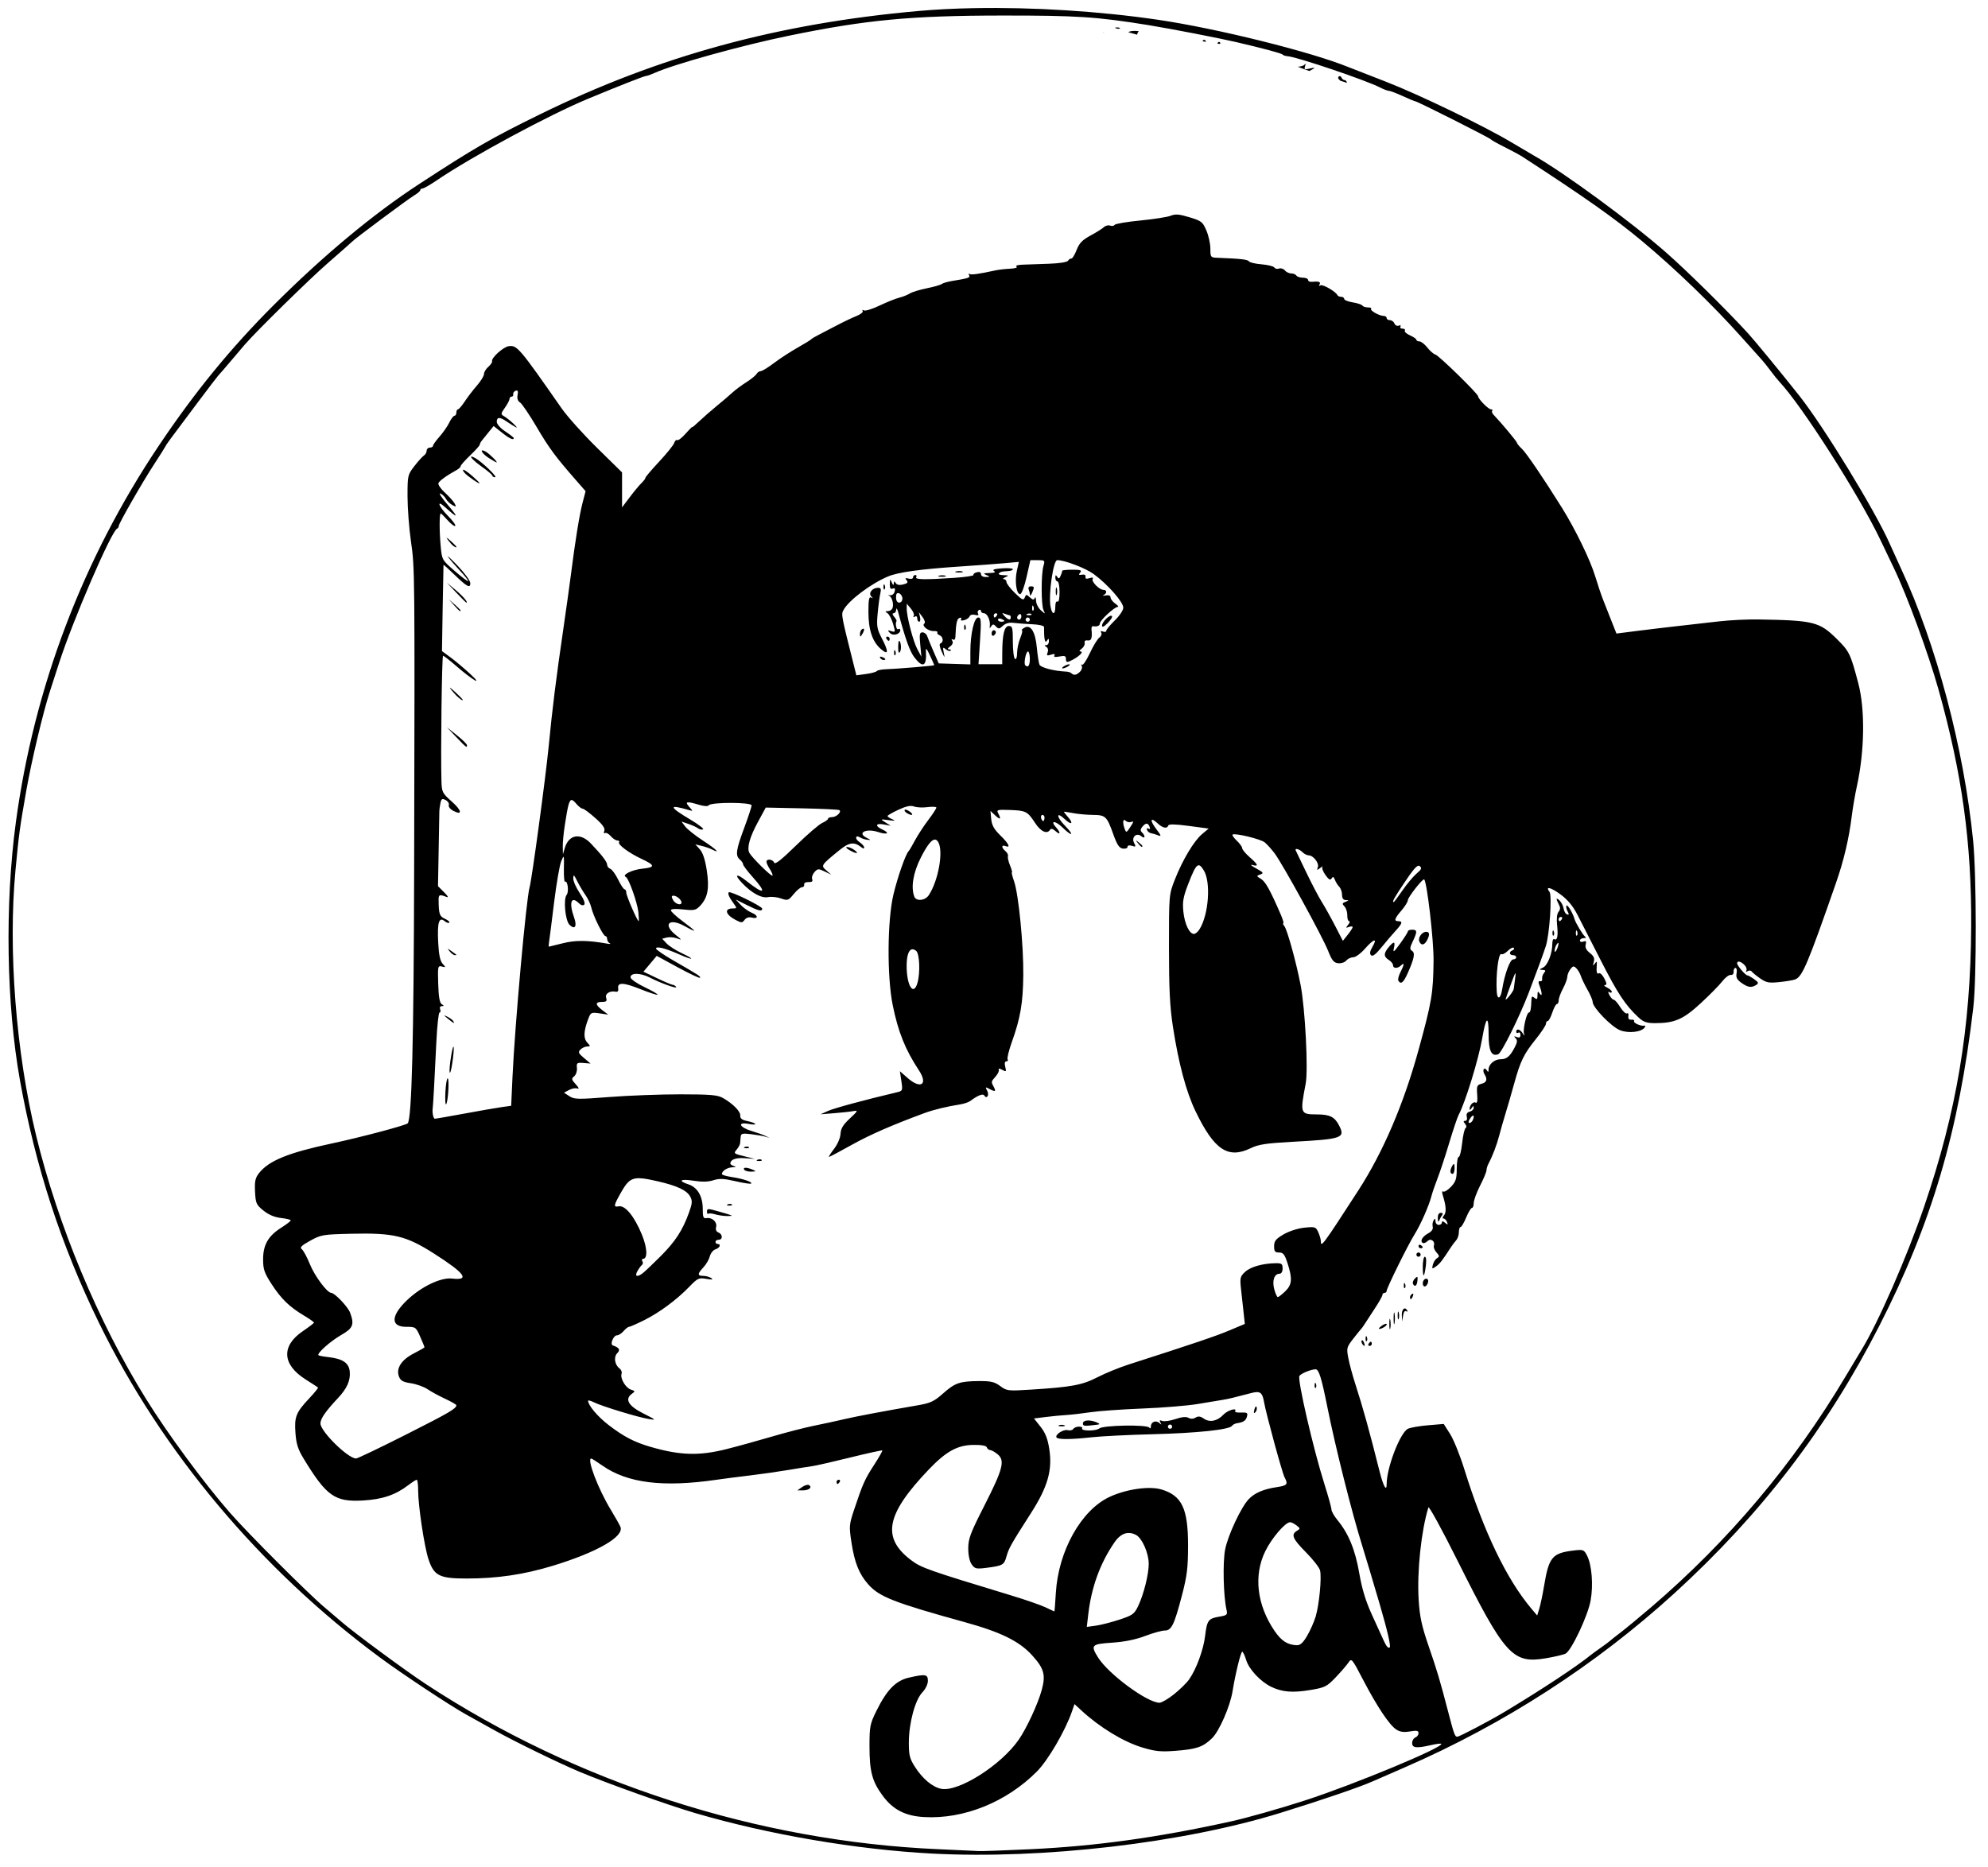 <?xml version="1.0" encoding="UTF-8" standalone="no"?>
<!-- Created with Inkscape (http://www.inkscape.org/) -->

<svg
   version="1.1"
   id="svg1"
   width="748.8"
   height="703.2"
   viewBox="0 0 748.8 703.2"
   sodipodi:docname="logo SedhNero.svg"
   inkscape:version="1.4 (86a8ad7, 2024-10-11)"
   xmlns:inkscape="http://www.inkscape.org/namespaces/inkscape"
   xmlns:sodipodi="http://sodipodi.sourceforge.net/DTD/sodipodi-0.dtd"
   xmlns="http://www.w3.org/2000/svg"
   xmlns:svg="http://www.w3.org/2000/svg">
  <defs
     id="defs1" />
  <sodipodi:namedview
     id="namedview1"
     pagecolor="#ffffff"
     bordercolor="#000000"
     borderopacity="0.25"
     inkscape:showpageshadow="2"
     inkscape:pageopacity="0.0"
     inkscape:pagecheckerboard="0"
     inkscape:deskcolor="#d1d1d1"
     showgrid="false"
     inkscape:zoom="1.1134812"
     inkscape:cx="374.50116"
     inkscape:cy="279.30422"
     inkscape:window-width="1920"
     inkscape:window-height="1001"
     inkscape:window-x="-9"
     inkscape:window-y="-9"
     inkscape:window-maximized="1"
     inkscape:current-layer="g1" />
  <g
     inkscape:groupmode="layer"
     inkscape:label="Image"
     id="g1">
    <path
       id="path1"
       style="fill:#000000"
       d="m 366.83,3.066 c -7.365,0.14 -14.41,0.496 -20.928,1.076 -52.841,4.706 -97.59,16.918 -142.375,38.854 -18.369,8.997 -24.765,12.687 -45.625,26.311 -17.397,11.362 -36.085,26.919 -54.85,45.66 -16.076,16.055 -29.7,32.725 -43.186,52.838 -28.683,42.779 -47.045,91.149 -53.904,142 -4.172,30.926 -3.562,68.664 1.57,97.199 5.856,32.556 15.401,61.856 29.707,91.199 23.683,48.574 60.892,92.913 105.861,126.141 8.474,6.262 26.258,18.032 32.4,21.445 2.2,1.222 7.1,3.948 10.889,6.057 7.714,4.292 24.007,12.239 31.912,15.564 10.272,4.322 33.398,12.575 43.6,15.561 27.682,8.101 60.649,13.735 89.199,15.242 41.715,2.202 94.45,-3.96 131.201,-15.334 15.839,-4.902 29.665,-9.63 34.799,-11.898 0.88,-0.389 6.28,-2.744 12,-5.232 37.44,-16.288 71.95,-38.572 101.6,-65.607 32.671,-29.79 57.479,-62.173 77.17,-100.736 19.74,-38.661 29.949,-73.265 35.404,-120 1.265,-10.836 1.213,-49.845 -0.084,-62.801 -3.475,-34.721 -13.831,-73.802 -27.133,-102.4 -1.33,-2.86 -3.294,-7.18 -4.365,-9.6 -5.46,-12.337 -24.707,-43.823 -33.922,-55.494 -6.452,-8.172 -17.017,-21.021 -19.49,-23.705 -8.632,-9.366 -22.771,-23.302 -30.779,-30.338 -13.043,-11.459 -38.475,-30.117 -49.6,-36.387 -1.32,-0.744 -5.1,-2.972 -8.4,-4.951 -10.342,-6.202 -35.094,-18.163 -47.6,-23.002 -6.6,-2.554 -12.9,-5.011 -14,-5.459 -14.199,-5.788 -49.482,-14.554 -71.754,-17.826 -22.253,-3.27 -47.224,-4.796 -69.318,-4.375 z m 10.672,2.787 c 28.277,-0.022 35.563,0.457 55.199,3.627 7.866,1.27 26.492,4.873 32.801,6.344 10.307,2.404 17.256,4.269 17.6,4.725 0.22,0.292 1.12,0.582 2,0.645 3.464,0.246 29.486,9.061 34.686,11.75 1.34,0.693 2.836,1.26 3.326,1.26 0.49,0 2.859,0.9 5.264,2 2.405,1.1 4.575,2 4.822,2 0.723,0 27.846,13.673 28.295,14.264 0.224,0.295 2.567,1.611 5.207,2.924 2.64,1.312 5.701,2.971 6.801,3.686 23.761,15.445 34.802,23.238 45.119,31.852 12.569,10.493 26.735,24.177 37.324,36.057 3.717,4.169 7.213,8.071 7.77,8.67 0.557,0.599 1.996,2.408 3.199,4.02 1.203,1.612 2.666,3.436 3.252,4.053 8.411,8.862 30.138,42.879 38.117,59.678 1.672,3.52 3.91,8.2 4.973,10.4 5.02,10.39 13.094,32.338 16.924,46 8.864,31.624 12.459,57.716 12.289,89.199 -0.207,38.304 -5.505,69.824 -17.752,105.6 -6.542,19.111 -17.316,43.731 -23.631,54 -0.947,1.54 -3.65,6.04 -6.006,10 -19.496,32.775 -44.03,61.886 -73.188,86.84 -4.395,3.762 -9.61,8.071 -11.59,9.578 -1.98,1.507 -3.78,2.931 -4,3.162 -0.22,0.231 -1.661,1.304 -3.201,2.385 -1.54,1.08 -3.16,2.256 -3.6,2.613 -5.582,4.531 -18.274,12.925 -32.4,21.43 -5.861,3.529 -17.383,9.592 -18.229,9.592 -0.862,0 -1.209,-0.951 -3.355,-9.199 -3.134,-12.044 -4.17,-15.537 -7.359,-24.801 -2.665,-7.74 -3.403,-11.15 -3.805,-17.6 -0.662,-10.63 0.966,-26.051 3.67,-34.777 0.201,-0.648 5.127,8.352 10.947,20 17.826,35.678 20.755,38.924 33.232,36.834 3.354,-0.562 6.733,-1.359 7.508,-1.771 2.21,-1.177 8.366,-14.228 9.408,-19.949 1.068,-5.861 0.463,-13.487 -1.348,-16.988 -1.145,-2.214 -1.438,-2.326 -4.943,-1.908 -8.181,0.974 -9.411,2.438 -11.238,13.361 -0.552,3.3 -1.36,7.155 -1.797,8.568 l -0.795,2.568 -2.166,-2.568 c -9.364,-11.101 -17.931,-28.923 -25.328,-52.689 -1.596,-5.127 -3.982,-11.028 -5.305,-13.113 l -2.404,-3.791 -5.986,0.506 c -3.292,0.278 -6.688,0.882 -7.547,1.342 -2.949,1.578 -7.959,14.665 -7.959,20.789 0,3.102 -1.271,0.822 -2.684,-4.812 -3.773,-15.049 -6.272,-24.053 -9.094,-32.779 -1.064,-3.289 -2.266,-7.741 -2.674,-9.891 -0.703,-3.705 -0.607,-4.081 1.834,-7.219 1.417,-1.821 2.765,-3.491 2.996,-3.711 0.231,-0.22 0.781,-0.981 1.221,-1.691 0.44,-0.711 2.149,-3.329 3.799,-5.816 1.65,-2.488 3,-4.875 3,-5.307 0,-0.431 0.361,-0.785 0.801,-0.785 0.44,0 0.801,-0.344 0.801,-0.766 0,-1.061 8.028,-17.321 10.484,-21.234 2.272,-3.62 5.451,-10.812 6.365,-14.4 0.336,-1.32 1.386,-4.379 2.332,-6.799 0.946,-2.42 2.917,-8.402 4.381,-13.291 1.464,-4.889 3.06,-9.631 3.545,-10.537 2.521,-4.711 7.529,-21.011 8.902,-28.973 1.41,-8.176 2.389,-8.774 2.389,-1.459 0,6.361 1.055,8.546 3.645,7.553 1.266,-0.486 8.094,-14.288 11.523,-23.293 3.343,-8.778 5.388,-14.369 6.396,-17.482 1.367,-4.223 2.38,-19.043 1.389,-20.338 -1.741,-2.276 0.409,-1.797 4.1,0.912 2.671,1.961 4.689,4.358 6.305,7.494 1.307,2.537 5.316,10.374 8.908,17.414 6.352,12.45 9.206,16.772 14.113,21.371 1.924,1.803 3.117,2.229 6.246,2.229 7.446,0 10.654,-1.391 17.252,-7.48 3.369,-3.109 7.023,-6.82 8.123,-8.248 1.1,-1.428 2.541,-2.523 3.201,-2.434 0.704,0.095 1.153,-0.417 1.088,-1.238 -0.061,-0.77 0.251,-1.4 0.693,-1.4 0.442,0 0.631,0.91 0.418,2.021 -0.295,1.545 0.135,2.393 1.83,3.6 2.453,1.747 3.775,1.934 5.57,0.789 1.009,-0.644 0.881,-0.99 -0.801,-2.182 -1.1,-0.779 -2.238,-1.419 -2.531,-1.422 -0.726,-0.008 -3.867,-3.687 -3.867,-4.529 0,-1.081 1.376,-0.786 2.75,0.588 0.695,0.695 1.024,1.651 0.732,2.123 -0.331,0.536 -0.15,0.623 0.482,0.232 0.557,-0.344 1.243,-0.292 1.523,0.115 0.281,0.408 1.714,1.582 3.184,2.609 2.313,1.616 3.291,1.802 7.266,1.387 2.526,-0.264 5.187,-0.706 5.912,-0.984 2.739,-1.051 4.719,-5.727 15.391,-36.348 2.945,-8.45 4.906,-16.768 5.943,-25.199 0.379,-3.08 1.259,-8.193 1.955,-11.361 2.891,-13.157 3.099,-28.84 0.512,-38.639 -2.952,-11.18 -3.378,-12.058 -8.141,-16.762 -6.502,-6.422 -8.679,-6.961 -29.51,-7.301 -4.18,-0.068 -10.841,0.257 -14.801,0.721 -3.96,0.464 -10.624,1.221 -14.811,1.684 -4.186,0.462 -11.264,1.305 -15.727,1.873 l -8.113,1.033 -1.75,-4.424 c -0.962,-2.434 -2.387,-6.045 -3.17,-8.025 -0.783,-1.98 -2.182,-6.119 -3.107,-9.199 -1.817,-6.046 -7.51,-17.748 -12.57,-25.844 -7.033,-11.251 -13.373,-20.577 -15.039,-22.121 -0.971,-0.899 -1.811,-1.932 -1.869,-2.295 -0.091,-0.564 -5.805,-7.404 -8.807,-10.543 -0.529,-0.553 -0.737,-1.23 -0.465,-1.502 0.272,-0.272 0.058,-0.496 -0.477,-0.496 -0.977,0 -4.824,-3.914 -4.871,-4.957 -0.043,-0.958 -14.861,-15.429 -16.074,-15.697 -0.632,-0.14 -1.986,-1.31 -3.008,-2.6 -1.022,-1.29 -2.372,-2.346 -3,-2.346 -0.628,0 -1.143,-0.271 -1.143,-0.604 0,-0.333 -1.082,-1.085 -2.404,-1.67 -1.322,-0.585 -2.202,-1.393 -1.953,-1.795 0.248,-0.402 -0.13,-0.73 -0.842,-0.73 -0.712,0 -1.075,-0.356 -0.807,-0.791 0.271,-0.438 -0.018,-0.597 -0.648,-0.355 -0.626,0.24 -1.354,-0.123 -1.617,-0.809 -0.263,-0.685 -1.029,-1.246 -1.703,-1.246 -0.674,0 -1.225,-0.359 -1.225,-0.799 0,-0.44 -0.5,-0.801 -1.109,-0.801 -1.66,0 -5.345,-2.081 -4.746,-2.68 0.287,-0.287 -0.237,-0.52 -1.164,-0.52 -0.927,0 -1.881,-0.313 -2.117,-0.695 -0.236,-0.382 -1.877,-0.926 -3.646,-1.209 -1.77,-0.283 -3.217,-0.872 -3.217,-1.307 0,-0.435 -0.511,-0.789 -1.135,-0.789 -0.623,0 -1.252,-0.272 -1.398,-0.602 -0.602,-1.355 -5.568,-4.232 -6.408,-3.713 -0.556,0.343 -0.686,0.203 -0.336,-0.363 0.575,-0.93 -0.331,-1.229 -2.924,-0.965 -0.77,0.078 -1.4,-0.239 -1.4,-0.707 0,-0.468 -0.877,-0.852 -1.951,-0.852 -1.074,0 -2.175,-0.359 -2.447,-0.799 -0.272,-0.44 -1.149,-0.801 -1.949,-0.801 -0.8,0 -1.886,-0.518 -2.412,-1.152 -0.526,-0.634 -1.507,-0.942 -2.18,-0.684 -0.672,0.258 -1.461,0.081 -1.754,-0.393 -0.293,-0.474 -2.454,-1.015 -4.803,-1.203 -2.348,-0.188 -4.501,-0.697 -4.785,-1.129 -0.46,-0.699 -3.146,-1.001 -11.918,-1.34 -2.501,-0.097 -2.6,-0.226 -2.6,-3.434 0,-1.834 -0.678,-4.913 -1.506,-6.844 -1.393,-3.249 -1.865,-3.62 -6.357,-4.98 -3.878,-1.174 -5.305,-1.29 -7.096,-0.572 -1.233,0.494 -6.381,1.3 -11.441,1.791 -5.06,0.491 -9.409,1.232 -9.664,1.645 -0.255,0.412 -1.019,0.536 -1.697,0.275 -0.678,-0.26 -1.729,-0.001 -2.336,0.574 -0.607,0.575 -2.879,2.001 -5.049,3.17 -3.09,1.665 -4.227,2.847 -5.248,5.459 -0.717,1.834 -1.601,3.277 -1.965,3.207 -0.364,-0.07 -0.922,0.291 -1.238,0.803 -0.344,0.556 -3.278,1.023 -7.289,1.158 -3.693,0.124 -8.154,0.281 -9.914,0.35 -1.839,0.071 -2.789,0.385 -2.232,0.738 0.555,0.353 -0.468,0.684 -2.398,0.777 -1.852,0.09 -4.269,0.361 -5.369,0.602 -6.357,1.388 -9.256,1.793 -9.91,1.389 -0.405,-0.25 -0.486,-0.05 -0.18,0.445 0.566,0.916 -0.223,1.189 -6.311,2.174 -1.76,0.285 -3.56,0.805 -4,1.158 -0.44,0.353 -2.96,1.074 -5.6,1.602 -2.64,0.528 -5.52,1.411 -6.4,1.961 -0.88,0.55 -2.68,1.263 -4,1.586 -1.32,0.323 -4.651,1.66 -7.404,2.971 -2.753,1.311 -5.419,2.128 -5.924,1.816 -0.51,-0.315 -0.703,-0.218 -0.432,0.221 0.268,0.434 -0.799,1.293 -2.371,1.91 -1.573,0.617 -5.066,2.288 -7.764,3.713 -2.697,1.425 -5.804,3.044 -6.904,3.598 -1.1,0.554 -2.18,1.217 -2.4,1.475 -0.22,0.258 -2.559,1.692 -5.199,3.186 -2.64,1.494 -6.601,4.079 -8.801,5.744 -2.2,1.665 -4.433,3.029 -4.961,3.031 -0.528,0.002 -1.248,0.49 -1.6,1.086 -0.352,0.596 -2.08,1.992 -3.84,3.102 -1.76,1.109 -4.127,2.871 -5.26,3.916 -1.133,1.045 -3.821,3.34 -5.975,5.1 -2.154,1.76 -5.098,4.335 -6.541,5.721 -1.443,1.386 -2.625,2.363 -2.625,2.172 0,-0.191 -1.116,0.923 -2.48,2.477 -1.364,1.554 -2.779,2.641 -3.143,2.416 -0.364,-0.225 -0.871,0.251 -1.127,1.059 -0.256,0.807 -2.795,3.962 -5.643,7.012 -2.847,3.049 -5.183,5.8 -5.191,6.113 -0.008,0.313 -0.685,1.213 -1.504,2 -0.818,0.787 -2.797,3.169 -4.398,5.293 l -2.912,3.861 v -6.592 -6.59 l -9.438,-9.271 c -5.19,-5.099 -11.192,-11.789 -13.34,-14.869 -15.923,-22.837 -16.761,-23.825 -19.885,-23.406 -2.075,0.278 -6.672,4.434 -6.291,5.688 0.114,0.375 -0.525,1.317 -1.42,2.094 -0.895,0.776 -1.627,1.998 -1.627,2.715 0,0.717 -1.183,2.655 -2.629,4.307 -1.445,1.651 -3.515,4.351 -4.6,5.998 -1.085,1.647 -2.242,2.997 -2.572,3 -0.33,0.003 -0.6,0.545 -0.6,1.205 0,0.66 -0.319,1.199 -0.709,1.199 -0.39,0 -1.281,1.17 -1.98,2.6 -0.699,1.43 -2.361,3.819 -3.691,5.309 -1.331,1.49 -2.42,3.02 -2.42,3.4 0,0.38 -0.539,0.691 -1.199,0.691 -0.66,0 -1.201,0.522 -1.201,1.16 0,0.638 -0.45,1.449 -1,1.801 -0.55,0.352 -2.17,2.148 -3.6,3.992 -2.537,3.272 -2.6,3.547 -2.6,11.373 0,4.411 0.585,12.082 1.299,17.047 1.447,10.059 1.449,10.46 1.193,123.428 -0.147,64.682 -0.886,93.976 -2.422,95.738 -0.639,0.734 -17.681,5.257 -28.471,7.557 -16.536,3.525 -23.83,6.493 -27.535,11.203 -1.42,1.805 -1.69,3.067 -1.498,6.969 0.217,4.405 0.456,4.945 3.174,7.141 1.952,1.577 4.17,2.513 6.6,2.787 2.013,0.227 3.659,0.635 3.658,0.908 -7.9e-4,0.273 -1.605,1.511 -3.566,2.75 -4.899,3.095 -6.832,6.466 -6.832,11.918 0,3.748 0.459,5.092 3.176,9.295 3.598,5.567 6.739,8.623 12.209,11.881 2.081,1.24 3.778,2.432 3.771,2.652 -0.007,0.22 -1.876,1.661 -4.152,3.201 -8.228,5.566 -7.862,12.576 0.951,18.172 2.445,1.552 4.574,2.937 4.732,3.078 0.158,0.141 -1.281,1.928 -3.199,3.969 -5.102,5.428 -5.744,7.015 -5.305,13.119 0.298,4.144 0.948,6.198 3.057,9.662 8.644,14.203 11.773,16.414 22.363,15.811 7.313,-0.417 12.23,-2.077 17.059,-5.76 1.479,-1.128 2.924,-2.051 3.213,-2.051 0.288,0 0.525,1.825 0.525,4.055 0,5.699 2.328,21.185 3.891,25.879 2.076,6.238 4.108,7.266 14.367,7.266 11.49,0 21.547,-1.481 32.355,-4.768 16.664,-5.066 27.001,-10.981 25.596,-14.645 -0.276,-0.72 -1.915,-3.633 -3.641,-6.473 -4.765,-7.844 -9.143,-19.314 -7.371,-19.314 0.219,0 2.11,1.198 4.201,2.664 9.423,6.605 22.844,8.271 43.002,5.334 2.64,-0.385 8.22,-1.105 12.4,-1.6 4.18,-0.494 10.658,-1.415 14.398,-2.047 3.74,-0.631 7.881,-1.292 9.201,-1.467 1.32,-0.175 7.747,-1.637 14.283,-3.25 6.536,-1.613 12.003,-2.816 12.146,-2.672 0.144,0.144 -1.249,2.596 -3.096,5.449 -3.525,5.447 -4.243,7.054 -7.496,16.787 -1.905,5.701 -1.957,6.32 -1.029,12.4 1.157,7.589 2.855,11.85 6.273,15.744 4.172,4.752 9.668,6.909 36.518,14.33 13.562,3.748 20.482,7.167 25.299,12.498 4.525,5.008 5.151,7.367 3.52,13.24 -1.439,5.179 -5.683,14.3 -8.627,18.541 -6.642,9.57 -22.611,19.696 -29.131,18.473 -3.309,-0.621 -7.088,-3.785 -9.994,-8.367 -1.945,-3.067 -2.262,-4.37 -2.242,-9.215 0.03,-7.268 2.379,-15.927 5.092,-18.758 1.191,-1.243 2.084,-3.097 2.084,-4.33 0,-2.503 -0.913,-2.656 -7.207,-1.203 -4.928,1.137 -8.29,4.608 -12.24,12.631 -2.356,4.785 -2.553,5.798 -2.549,13.199 0.005,9.545 1.002,13.269 5.002,18.68 3.838,5.191 8.457,7.579 15.459,7.992 15.003,0.885 31.15,-5.623 42.604,-17.168 4.228,-4.262 10.701,-15.358 13.205,-22.635 l 0.945,-2.748 2.592,2.396 c 6.871,6.353 15.823,11.803 22.895,13.938 4.944,1.492 6.988,1.699 12.551,1.271 7.982,-0.614 10.326,-1.418 13.748,-4.719 2.738,-2.641 6.85,-12.062 7.766,-17.791 1.019,-6.375 3.082,-14.801 3.623,-14.801 0.305,0 0.965,1.376 1.469,3.057 1.063,3.549 5.469,8.253 9.533,10.182 4.135,1.962 8.037,2.27 14.695,1.154 5.475,-0.917 6.174,-1.267 9.51,-4.758 1.98,-2.072 4.14,-4.577 4.801,-5.564 1.167,-1.745 1.323,-1.562 5.51,6.467 5.249,10.066 9.898,17.039 12.494,18.74 1.407,0.922 2.832,1.123 5.17,0.729 2.561,-0.433 3.227,-0.302 3.227,0.639 0,0.652 -0.541,1.391 -1.201,1.645 -0.66,0.253 -1.199,1.192 -1.199,2.086 0,1.869 1.609,2.046 7.105,0.779 1.928,-0.445 3.653,-0.661 3.834,-0.48 1.201,1.201 -32.887,15.366 -51.34,21.334 -9.673,3.128 -21.739,6.542 -28,7.922 -27.542,6.071 -50.833,9.292 -75.6,10.455 -9.46,0.444 -18.101,0.751 -19.201,0.682 -1.1,-0.069 -7.939,-0.383 -15.199,-0.697 -67.936,-2.94 -136.631,-25.081 -193.199,-62.27 -7.701,-5.063 -27.343,-19.573 -31.717,-23.432 -1.164,-1.027 -4.044,-3.479 -6.4,-5.449 -5.967,-4.989 -28.866,-27.898 -35.6,-35.617 -9.902,-11.35 -23.378,-29.632 -31.551,-42.801 -18.049,-29.081 -33.165,-65.287 -41.414,-99.199 -7.592,-31.211 -10.617,-70.041 -7.791,-100 1.285,-13.624 1.632,-16.173 4.146,-30.4 1.928,-10.907 6.266,-29.121 8.766,-36.801 0.644,-1.98 2.216,-6.839 3.494,-10.799 5.207,-16.133 19.694,-49.703 21.865,-50.668 0.33,-0.147 0.6,-0.569 0.6,-0.939 0,-0.971 8.902,-16.508 13.385,-23.361 2.098,-3.208 3.994,-6.206 4.215,-6.664 0.441,-0.916 1.111,-1.826 12.018,-16.367 4.125,-5.5 7.702,-10.18 7.947,-10.4 0.246,-0.22 2.425,-2.74 4.842,-5.6 2.417,-2.86 4.755,-5.611 5.195,-6.113 4.761,-5.434 24.306,-24.61 31.199,-30.609 4.84,-4.213 8.979,-7.865 9.199,-8.119 0.846,-0.977 20.982,-15.976 23.23,-17.305 1.303,-0.77 2.371,-1.682 2.371,-2.027 0,-0.345 0.38,-0.627 0.844,-0.627 0.464,0 2.893,-1.393 5.398,-3.094 13.161,-8.934 42.138,-24.558 56.957,-30.711 11.836,-4.915 21.212,-8.596 21.896,-8.596 0.364,0 1.795,-0.51 3.182,-1.135 7.281,-3.28 32.939,-10.394 50.521,-14.006 29.159,-5.99 45.987,-7.583 80.4,-7.609 z m 42.354,4.621 c 0.383,0.12 0.764,0.242 1.143,0.371 0.799,-0.039 1.18,-0.179 0.703,-0.371 -0.508,-0.205 -1.292,-0.173 -1.846,0 z m 6.424,1.219 c -0.646,0.086 -1.073,0.25 -1.246,0.455 0.831,0.242 1.664,0.476 2.498,0.709 0.371,0.099 0.582,0.155 0.756,0.201 0.114,-0.492 0.314,-0.95 0.613,-1.34 -0.035,-0.004 -0.023,-0.006 -0.059,-0.01 -1.052,-0.109 -1.917,-0.102 -2.562,-0.016 z m -10.777,0.41 c -0.006,9.15e-4 -0.01,0.003 -0.016,0.004 0.021,0.032 0.131,0.138 0.176,0.189 0.099,0.05 0.202,0.092 0.303,0.139 -0.139,-0.118 -0.293,-0.229 -0.463,-0.332 z m 38,2.9 c -0.304,0 -0.417,0.302 -0.553,0.553 0.432,0.065 0.865,0.126 1.297,0.191 -0.046,-0.397 -0.335,-0.744 -0.744,-0.744 z m 5.646,0.801 c -0.349,0 -0.503,0.312 -0.633,0.598 0.331,0.056 0.662,0.112 0.992,0.172 0.243,-0.424 0.094,-0.77 -0.359,-0.77 z m 32.596,8.236 c -0.035,-0.092 -0.164,0.012 -0.385,0.314 -0.31,0.425 -1.381,0.702 -2.523,0.793 1.438,0.562 2.882,1.102 4.34,1.605 2.377,-1.219 2.455,-1.513 0.115,-0.926 -1.907,0.479 -2.141,0.351 -1.723,-0.936 0.154,-0.474 0.211,-0.76 0.176,-0.852 z m 13.08,4.646 c -0.189,-0.065 -0.401,-0.017 -0.59,0.16 -0.378,0.354 -0.209,0.938 0.375,1.299 0.108,0.066 0.071,0.159 0.15,0.227 0.869,0.285 1.736,0.572 2.607,0.848 -0.176,-0.571 -0.422,-1.015 -0.799,-1.016 -0.513,-3.11e-4 -1.095,-0.452 -1.291,-1.002 -0.098,-0.275 -0.264,-0.451 -0.453,-0.516 z M 194.215,147.199 c 0.817,-0.297 1.012,0.126 0.732,1.59 -0.247,1.292 0.075,2.279 0.914,2.803 0.712,0.445 3.504,4.556 6.203,9.135 4.781,8.11 7.069,11.215 14.77,20.023 l 3.734,4.27 -1.145,4.393 c -1.177,4.521 -2.743,14.17 -4.348,26.791 -0.503,3.96 -1.759,12.96 -2.789,20 -2.81,19.203 -4.239,30.633 -5.605,44.801 -1.127,11.683 -6.36,50.347 -7.201,53.199 -1.248,4.233 -5.55,51.921 -6.438,71.363 l -0.502,10.963 -3.719,0.527 c -2.046,0.29 -8.359,1.387 -14.027,2.438 -5.669,1.051 -10.619,1.91 -11,1.91 -0.607,0 -1.065,-2.458 -0.785,-4.207 0.146,-0.91 0.728,-11.563 1.334,-24.393 0.296,-6.27 0.846,-11.4 1.223,-11.4 0.377,0 0.478,-0.541 0.225,-1.201 -0.269,-0.701 -0.009,-1.204 0.625,-1.211 0.891,-0.01 0.886,-0.14 -0.031,-0.721 -0.786,-0.498 -1.179,-2.766 -1.328,-7.662 -0.201,-6.613 -0.132,-6.933 1.391,-6.535 1.509,0.395 1.524,0.334 0.266,-1.057 -0.95,-1.05 -1.431,-3.4 -1.668,-8.145 -0.369,-7.407 0.316,-9.647 2.416,-7.904 0.704,0.585 1.497,0.844 1.764,0.578 0.266,-0.266 -0.462,-0.914 -1.619,-1.441 -2.065,-0.941 -2.344,-1.765 -2.4,-7.102 -0.021,-2.024 0.342,-2.167 2.936,-1.158 0.931,0.362 0.626,-0.253 -0.863,-1.742 l -2.301,-2.303 0.242,-13.199 c 0.133,-7.259 0.25,-13.917 0.262,-14.797 0.011,-0.88 0.211,-2.418 0.441,-3.418 0.35,-1.518 0.676,-1.681 1.971,-0.988 0.853,0.456 1.371,1.296 1.152,1.867 -0.219,0.571 0.512,1.526 1.627,2.123 3.622,1.938 3.324,-0.07 -0.516,-3.469 -3.55,-3.143 -3.753,-3.547 -3.879,-7.717 -0.317,-10.466 0.154,-47.199 0.605,-47.199 0.273,0 2.503,1.738 4.957,3.863 6.269,5.429 10.442,7.802 5.262,2.992 -2.2,-2.043 -5.491,-4.815 -7.314,-6.16 l -3.314,-2.445 0.26,-16.125 c 0.143,-8.869 0.284,-16.228 0.314,-16.354 0.03,-0.125 1.765,1.429 3.855,3.453 4.971,4.814 6.256,5.526 6.256,3.461 0,-0.873 -2.131,-3.815 -4.736,-6.537 -2.605,-2.722 -4.239,-4.228 -3.631,-3.348 0.608,0.88 2.615,3.211 4.461,5.18 1.846,1.969 3.216,3.719 3.045,3.891 -0.171,0.171 -2.457,-1.554 -5.078,-3.834 -4.759,-4.139 -4.766,-4.154 -5.248,-9.492 -0.512,-5.67 -0.492,-12.145 0.037,-12.145 0.174,0 1.361,1.17 2.639,2.6 1.277,1.43 2.549,2.373 2.824,2.098 0.276,-0.276 -0.955,-1.971 -2.734,-3.768 -3.612,-3.649 -4.476,-6.352 -1.035,-3.24 4.788,4.33 5.197,4.075 1.113,-0.697 -2.356,-2.754 -3.696,-4.782 -2.977,-4.506 0.72,0.276 1.668,1.17 2.105,1.988 0.438,0.818 1.534,1.884 2.438,2.367 1.452,0.777 1.552,0.709 0.861,-0.582 -0.43,-0.803 -2.067,-2.63 -3.637,-4.059 -1.57,-1.429 -2.68,-3.048 -2.467,-3.6 0.352,-0.908 3.106,-2.894 6.926,-4.992 0.79,-0.434 1.438,-1.069 1.438,-1.412 0,-0.343 1.62,-2.177 3.6,-4.074 1.98,-1.897 3.6,-3.706 3.6,-4.02 0,-0.314 0.352,-1.006 0.781,-1.537 0.429,-0.531 1.604,-1.984 2.611,-3.229 l 1.832,-2.262 3.098,2.461 c 2.866,2.277 4.479,3.025 4.479,2.074 0,-0.214 -1.439,-1.341 -3.199,-2.506 -1.835,-1.214 -3.201,-2.755 -3.201,-3.611 0,-1.887 1.175,-1.895 3.877,-0.025 1.168,0.808 2.664,1.737 3.324,2.064 1.524,0.756 -2.736,-3.194 -4.521,-4.193 -1.211,-0.678 -1.175,-0.958 0.396,-3.166 0.949,-1.332 1.725,-2.815 1.725,-3.297 0,-0.482 0.359,-0.877 0.799,-0.877 0.44,0 0.712,-0.405 0.602,-0.9 -0.11,-0.495 0.3,-1.082 0.912,-1.305 z m -12.568,22.463 c -0.659,0.079 0.414,1.542 2.455,2.85 1.43,0.916 2.746,1.671 2.924,1.678 0.656,0.027 -2.752,-3.358 -4.115,-4.088 -0.632,-0.338 -1.044,-0.466 -1.264,-0.439 z m -4.098,2.318 c -0.587,0.075 1.071,1.804 3.924,3.824 2.175,1.54 3.972,3.068 3.992,3.398 0.021,0.33 0.487,0.586 1.037,0.568 1.048,-0.034 -5.125,-5.95 -7.58,-7.264 -0.734,-0.393 -1.177,-0.552 -1.373,-0.527 z m -3.076,4.984 c -0.435,0.435 1.1,1.958 3.83,3.803 3.187,2.154 3.053,1.594 -0.334,-1.396 -1.723,-1.522 -3.297,-2.605 -3.496,-2.406 z m -6.174,25.629 c -0.158,-0.053 -0.006,0.22 0.428,0.811 0.647,0.88 1.535,1.864 1.975,2.188 0.44,0.323 0.89,0.593 1,0.6 0.578,0.035 -0.017,-0.702 -1.975,-2.447 -0.803,-0.716 -1.27,-1.097 -1.428,-1.15 z m 219.807,8.41 h 2.785 c 2.663,0 2.757,0.096 2.135,2.199 -0.896,3.029 -0.888,14.645 0.012,16.602 0.726,1.579 0.713,1.578 -1,0.074 -0.955,-0.838 -1.764,-2.458 -1.799,-3.6 -0.035,-1.142 -0.252,-1.604 -0.482,-1.027 -0.331,0.826 -0.721,0.777 -1.838,-0.234 -1.304,-1.18 -1.46,-1.172 -1.943,0.088 -0.447,1.164 -1.005,0.902 -3.699,-1.729 -1.745,-1.704 -3.174,-3.564 -3.174,-4.135 0,-0.571 -0.45,-1.063 -1,-1.094 -0.55,-0.031 -0.28,-0.366 0.6,-0.744 1.389,-0.597 1.294,-0.695 -0.732,-0.744 -1.283,-0.031 -2.064,-0.326 -1.734,-0.656 0.631,-0.631 1.067,-0.738 3.668,-0.9 0.88,-0.055 1.599,-0.369 1.6,-0.699 2.7e-4,-0.33 -1.848,-0.473 -4.109,-0.316 -2.754,0.191 -3.744,0.517 -3,0.988 0.768,0.486 0.244,0.724 -1.691,0.771 -2.298,0.056 -2.512,0.192 -1.199,0.756 1.527,0.656 1.518,0.69 -0.199,0.744 -1.04,0.033 -1.801,-0.418 -1.801,-1.068 0,-0.729 -0.561,-0.979 -1.592,-0.709 -0.875,0.229 -1.425,0.681 -1.225,1.006 0.201,0.325 -3.135,0.822 -7.41,1.105 -11.069,0.733 -14.754,0.661 -14.174,-0.277 0.272,-0.44 0.114,-0.801 -0.352,-0.801 -0.466,0 -0.848,0.403 -0.848,0.895 0,0.508 -0.711,0.707 -1.646,0.463 -1.286,-0.336 -1.455,-0.203 -0.777,0.613 0.668,0.805 0.373,1.169 -1.279,1.584 -1.402,0.352 -2.375,0.176 -2.809,-0.508 -0.524,-0.826 -0.678,-0.793 -0.732,0.154 -0.046,0.808 -0.293,0.677 -0.756,-0.4 -0.612,-1.424 -0.694,-1.361 -0.744,0.574 -0.041,1.568 0.263,2.052 1.086,1.736 0.819,-0.314 1.025,0.007 0.73,1.133 -0.233,0.889 -0.989,1.488 -1.742,1.379 -0.732,-0.106 -0.917,-0.046 -0.412,0.135 1.13,0.404 1.925,3.199 1.342,4.719 -0.237,0.618 -1.023,1.13 -1.746,1.137 -1.102,0.01 -1.128,0.13 -0.16,0.742 0.635,0.401 1.591,2.209 2.125,4.018 0.93,3.151 0.901,3.265 -0.672,2.766 -1.43,-0.454 -1.497,-0.365 -0.523,0.686 1.181,1.275 3.916,0.507 3.916,-1.1 0,-0.45 -0.359,-0.596 -0.799,-0.324 -0.677,0.418 -1.199,-2.249 -0.602,-3.076 0.11,-0.152 -0.293,-0.874 -0.896,-1.602 -0.713,-0.859 -0.784,-1.322 -0.201,-1.322 0.494,0 0.935,-0.63 0.98,-1.4 0.045,-0.77 0.371,-0.32 0.725,1 2.7,10.067 4.382,14.757 6.092,17 3.194,4.188 4.69,3.435 4.363,-2.199 -0.09,-1.544 0.255,-1.207 1.512,1.486 0.895,1.918 1.627,3.574 1.627,3.68 0,0.216 -14.093,1.395 -18.4,1.539 -1.54,0.052 -3,0.361 -3.244,0.688 -0.244,0.327 -2.075,0.818 -4.07,1.092 l -3.627,0.498 -0.881,-3.492 c -4.802,-19.041 -4.87,-19.398 -4.01,-21.037 1.924,-3.664 10.304,-9.99 16.867,-12.732 3.768,-1.574 12.194,-2.741 26.904,-3.723 6.413,-0.428 14.06,-0.995 16.992,-1.262 l 5.332,-0.486 -0.754,3.354 c -0.868,3.863 -0.179,8.797 1.229,8.797 0.546,0 1.586,-2.762 2.412,-6.4 z m 10.113,0 c 2.834,0 10.689,3.002 13.768,5.262 5.212,3.826 11.116,10.532 11.115,12.625 -3.9e-4,0.948 -1.432,3.1 -3.201,4.816 -1.76,1.707 -3.199,3.457 -3.199,3.887 0,0.43 -0.557,0.567 -1.24,0.305 -0.802,-0.308 -1.042,-0.154 -0.678,0.436 0.31,0.502 -0.012,1.332 -0.715,1.846 -0.703,0.514 -2.313,3.164 -3.58,5.889 -1.267,2.724 -2.604,4.678 -2.973,4.344 -0.369,-0.335 -0.41,-0.155 -0.092,0.398 0.319,0.553 0.043,1.543 -0.613,2.199 -1.308,1.308 -2.33,1.504 -3.217,0.617 -0.317,-0.317 -1.187,-0.602 -1.934,-0.635 -4.711,-0.205 -9.716,-1.524 -10.158,-2.676 -0.273,-0.711 -0.708,-3.574 -0.969,-6.363 -0.565,-6.046 -2.33,-8.862 -4.693,-7.49 -0.846,0.491 -1.264,0.903 -0.928,0.916 0.336,0.013 0.066,1.328 -0.6,2.922 -0.666,1.594 -1.211,4.136 -1.211,5.648 0,1.629 -0.325,2.547 -0.799,2.254 -0.44,-0.272 -0.801,-3.173 -0.801,-6.447 0,-5.281 -0.17,-5.951 -1.496,-5.951 -1.701,0 -2.479,3.189 -2.494,10.199 l -0.01,4.199 h -4.467 -4.469 l 0.57,-8.799 c 0.496,-7.651 0.409,-8.801 -0.666,-8.801 -1.55,0 -2.969,6.155 -2.969,12.875 v 4.797 l -5.961,-0.191 -5.959,-0.189 -1.936,-4.445 c -1.064,-2.445 -2.15,-5.076 -2.414,-5.846 -0.264,-0.77 -1.058,-1.4 -1.764,-1.4 -1.079,0 -1.212,0.731 -0.842,4.602 l 0.439,4.6 -1.535,-2.871 c -1.609,-3.008 -4.048,-12.382 -4.002,-15.379 l 0.025,-1.75 1.57,1.883 c 0.863,1.036 1.334,2.262 1.049,2.725 -0.303,0.491 -0.135,0.601 0.404,0.268 0.547,-0.338 0.924,-0.061 0.924,0.678 0,0.686 0.326,1.246 0.725,1.246 0.399,0 0.538,-0.809 0.309,-1.799 l -0.416,-1.801 1.398,1.887 c 0.798,1.078 1.075,2.107 0.646,2.4 -1.156,0.79 1.504,2.926 3.518,2.824 0.979,-0.049 1.61,0.182 1.404,0.516 -0.206,0.333 0.163,0.812 0.82,1.064 1.367,0.525 1.613,2.636 0.355,3.055 -0.538,0.179 -0.38,1.284 0.439,3.068 1.188,2.587 1.244,2.617 0.789,0.445 -0.433,-2.069 -0.342,-2.217 0.781,-1.285 0.698,0.58 1.501,0.822 1.783,0.539 0.283,-0.283 0.025,-0.514 -0.572,-0.514 -0.723,0 -0.593,-0.36 0.389,-1.078 0.929,-0.679 1.237,-1.465 0.83,-2.123 -0.414,-0.67 -0.333,-0.851 0.229,-0.504 0.503,0.311 0.9,-0.063 0.934,-0.877 0.219,-5.275 0.573,-6.927 1.551,-7.254 0.625,-0.209 0.886,-0.009 0.598,0.457 -0.318,0.515 0.12,0.666 1.156,0.395 0.918,-0.24 1.842,-0.887 2.053,-1.438 0.221,-0.575 1.097,-0.814 2.059,-0.562 1.085,0.284 1.484,0.131 1.135,-0.434 -0.296,-0.479 -0.172,-1.097 0.275,-1.373 0.447,-0.276 0.812,-0.122 0.812,0.344 0,0.466 0.516,0.848 1.146,0.848 1.22,0 2.494,2.807 2.178,4.801 -0.154,0.969 -0.051,0.991 0.537,0.121 0.607,-0.897 0.91,-0.886 1.805,0.072 0.932,0.997 1.277,0.96 2.602,-0.273 1.03,-0.96 2.38,-1.314 4.145,-1.088 1.439,0.184 4.581,0.417 6.984,0.518 2.403,0.101 4.366,0.557 4.361,1.016 -0.05,4.426 0.331,6.336 1.043,5.234 0.663,-1.026 0.777,-0.997 0.787,0.199 0.007,0.77 -0.438,1.405 -0.988,1.412 -0.779,0.01 -0.772,0.157 0.027,0.664 0.601,0.381 0.799,1.244 0.479,2.08 -0.459,1.196 -0.252,1.336 1.273,0.852 1.231,-0.391 1.646,-0.295 1.281,0.295 -0.368,0.595 0.239,0.717 1.9,0.385 1.919,-0.384 2.439,-0.21 2.439,0.812 0,1.546 0.353,1.595 2.637,0.373 2.552,-1.366 4.145,-3.072 2.867,-3.072 -0.607,0 -0.446,-0.412 0.4,-1.031 0.775,-0.567 1.293,-1.556 1.152,-2.199 -0.162,-0.737 0.26,-1.084 1.143,-0.936 1.377,0.231 1.766,-0.864 1.439,-4.053 -0.08,-0.78 0.148,-1.367 0.508,-1.305 1.587,0.273 2.654,-0.152 2.654,-1.057 0,-1.139 5.492,-6.221 6.723,-6.221 0.458,0 0.033,-0.559 -0.945,-1.244 -0.978,-0.685 -1.777,-1.732 -1.777,-2.326 0,-0.685 -0.658,-0.958 -1.801,-0.746 -0.99,0.184 -1.351,0.121 -0.801,-0.141 1.318,-0.627 1.285,-1.943 -0.049,-1.943 -1.554,3e-5 -4.668,-3.163 -4.068,-4.133 0.334,-0.541 -0.091,-0.643 -1.201,-0.291 -1.209,0.384 -1.655,0.23 -1.5,-0.516 0.137,-0.658 -0.371,-0.957 -1.338,-0.789 -1.222,0.213 -1.365,0.042 -0.668,-0.799 0.722,-0.87 0.162,-1.072 -2.977,-1.072 -2.126,0 -3.838,0.18 -3.805,0.4 0.033,0.22 -0.227,1.06 -0.578,1.867 -0.502,1.154 -0.782,1.24 -1.314,0.4 -0.518,-0.817 -0.68,-0.74 -0.689,0.332 -0.007,0.77 0.349,1.4 0.789,1.4 0.44,0 0.799,1.821 0.799,4.047 0,2.494 -0.306,3.857 -0.799,3.553 -0.467,-0.288 -0.801,0.525 -0.801,1.953 0,3.276 -1.28,3.124 -1.822,-0.215 -0.764,-4.711 1.084,-17.338 2.539,-17.338 z M 360.117,215.25 c -0.778,0.203 -0.336,0.382 0.984,0.398 1.32,0.016 1.958,-0.15 1.416,-0.369 -0.542,-0.219 -1.622,-0.232 -2.4,-0.029 z m -6.4,1.6 c -0.778,0.203 -0.336,0.382 0.984,0.398 1.32,0.016 1.958,-0.15 1.416,-0.369 -0.542,-0.219 -1.622,-0.232 -2.4,-0.029 z m -185.414,2.633 3.566,3.762 c 1.962,2.068 3.659,3.76 3.773,3.76 0.825,0 -1.25,-2.455 -4.021,-4.76 z m 164.623,0.625 c -0.084,0.084 -0.141,0.364 -0.16,0.83 -0.035,0.843 0.154,1.315 0.42,1.049 0.266,-0.266 0.294,-0.956 0.062,-1.533 -0.128,-0.319 -0.238,-0.43 -0.322,-0.346 z m 55.342,0.764 c -0.736,0 -1.06,0.456 -0.801,1.131 0.239,0.623 0.461,1.552 0.492,2.066 0.031,0.514 0.364,0.216 0.742,-0.664 0.985,-2.292 0.944,-2.533 -0.434,-2.533 z m 9.52,0.453 c -0.072,0.178 -0.121,0.619 -0.129,1.279 -0.016,1.32 0.15,1.958 0.369,1.416 0.219,-0.542 0.232,-1.622 0.029,-2.4 -0.101,-0.389 -0.197,-0.473 -0.27,-0.295 z m -67.049,0.08 c -2.147,0 -3.733,1.968 -2.586,3.209 0.736,0.796 0.725,0.899 -0.051,0.461 -0.761,-0.43 -1,0.857 -1,5.385 0,6.77 1.476,11.208 4.656,13.996 2.877,2.523 3.056,1.1 0.482,-3.822 -1.918,-3.668 -2.096,-4.683 -1.668,-9.469 0.263,-2.948 0.713,-6.351 0.998,-7.561 0.41,-1.736 0.234,-2.199 -0.832,-2.199 z m 7.963,2.109 c 0.66,0.253 1.201,1.144 1.201,1.977 0,0.833 -0.541,1.514 -1.201,1.514 -0.743,0 -1.199,-0.752 -1.199,-1.975 0,-1.427 0.332,-1.848 1.199,-1.516 z m -169.6,2.291 1.939,2.199 c 1.067,1.21 2.058,2.199 2.201,2.199 0.627,3e-5 0.117,-0.646 -1.939,-2.459 z m 219.824,2.303 c 0.084,-0.084 0.195,0.027 0.322,0.346 0.231,0.578 0.203,1.267 -0.062,1.533 -0.266,0.266 -0.455,-0.205 -0.42,-1.049 0.019,-0.466 0.076,-0.746 0.16,-0.83 z m -13.777,2.896 c 0.466,0 0.625,0.361 0.354,0.801 -0.272,0.44 -0.654,0.799 -0.848,0.799 -0.194,0 -0.352,-0.359 -0.352,-0.799 0,-0.44 0.38,-0.801 0.846,-0.801 z m 2.438,0.004 c 0.037,-0.106 0.365,-0.003 1.008,0.244 0.792,0.304 1.589,0.553 1.773,0.553 0.184,0 0.334,0.359 0.334,0.799 0,1.177 -1.037,0.923 -2.373,-0.582 -0.524,-0.59 -0.779,-0.907 -0.742,-1.014 z m 9.365,0.25 c 0.578,-0.231 1.267,-0.203 1.533,0.062 0.266,0.266 -0.205,0.455 -1.049,0.42 -0.932,-0.038 -1.123,-0.227 -0.484,-0.482 z m -3.049,0.146 c 0.44,-0.272 0.799,0.066 0.799,0.752 0,0.686 -0.359,1.248 -0.799,1.248 -0.44,0 -0.801,-0.34 -0.801,-0.754 0,-0.414 0.361,-0.974 0.801,-1.246 z m 34.926,0.658 c -0.729,-0.729 -3.727,2.146 -3.727,3.574 0,0.811 0.669,0.517 2.121,-0.936 1.167,-1.167 1.889,-2.355 1.605,-2.639 z m -31.727,0.541 c 0.44,0 0.801,0.361 0.801,0.801 0,0.44 -0.361,0.799 -0.801,0.799 -0.44,3e-5 -0.799,-0.359 -0.799,-0.799 0,-0.44 0.359,-0.801 0.799,-0.801 z m -10.848,0.414 c 0.217,-0.057 0.518,-0.029 0.848,0.098 0.66,0.253 1.201,0.601 1.201,0.773 0,0.173 -0.541,0.314 -1.201,0.314 -0.66,3e-5 -1.199,-0.347 -1.199,-0.773 0,-0.213 0.134,-0.355 0.352,-0.412 z m -12.928,2.289 c -0.084,0.084 -0.141,0.364 -0.16,0.83 h -0.002 c -0.035,0.843 0.156,1.317 0.422,1.051 0.266,-0.266 0.294,-0.956 0.062,-1.533 -0.128,-0.319 -0.238,-0.432 -0.322,-0.348 z m -38.055,1.525 c -0.127,-0.036 -0.317,0.015 -0.57,0.172 -0.44,0.272 -0.794,1.104 -0.787,1.848 0.011,1.166 0.119,1.187 0.787,0.152 0.759,-1.175 0.95,-2.065 0.57,-2.172 z m 49.031,0.572 c -0.44,0 -0.801,0.56 -0.801,1.246 0,0.686 0.361,1.026 0.801,0.754 0.44,-0.272 0.799,-0.834 0.799,-1.248 0,-0.414 -0.359,-0.752 -0.799,-0.752 z m -40.049,2.4 c -0.466,0 -0.624,0.359 -0.352,0.799 0.272,0.44 0.654,0.801 0.848,0.801 0.194,0 0.352,-0.361 0.352,-0.801 0,-0.44 -0.382,-0.799 -0.848,-0.799 z m 4.355,1.6 c -0.169,0 -0.302,1.17 -0.295,2.6 0.008,1.768 0.232,2.252 0.701,1.512 0.629,-0.993 0.321,-4.111 -0.406,-4.111 z m -1.684,3.502 c -0.084,0.084 -0.141,0.364 -0.16,0.83 -0.035,0.843 0.154,1.317 0.42,1.051 0.266,-0.266 0.294,-0.956 0.062,-1.533 -0.128,-0.319 -0.238,-0.432 -0.322,-0.348 z m 50.268,0.498 c 0.39,0 0.709,1.259 0.709,2.799 0,2.533 -0.669,3.464 -1.729,2.404 -0.645,-0.645 0.248,-5.203 1.02,-5.203 z m -55.682,1.979 c -0.134,0.056 -0.144,0.203 -0.004,0.43 0.269,0.435 0.828,0.791 1.242,0.791 1.151,0 0.896,-0.574 -0.49,-1.105 -0.356,-0.137 -0.614,-0.171 -0.748,-0.115 z m 71.189,2.846 c -0.44,0 -1.34,0.349 -2,0.775 -0.66,0.427 -0.838,0.775 -0.398,0.775 0.44,0 1.34,-0.349 2,-0.775 0.66,-0.427 0.838,-0.775 0.398,-0.775 z m -233.098,8.893 c -0.246,-0.135 -0.153,0.081 0.316,0.67 0.871,1.093 2.121,2.431 2.781,2.975 0.66,0.543 1.29,1 1.4,1.014 0.604,0.077 -0.102,-0.741 -2.783,-3.219 -0.884,-0.817 -1.469,-1.304 -1.715,-1.439 z m -1.301,14.812 3.566,3.736 c 3.771,3.949 4.033,4.146 4.033,3.031 0,-0.387 -1.711,-2.069 -3.801,-3.736 z m 46.818,27.471 c 0.523,-0.198 1.181,0.449 2.166,1.6 0.753,0.88 1.741,1.609 2.193,1.621 0.452,0.012 2.586,1.591 4.742,3.51 2.771,2.465 3.77,3.879 3.408,4.82 -0.293,0.763 -0.181,1.128 0.26,0.855 0.423,-0.262 1.398,0.261 2.168,1.16 0.77,0.899 1.881,1.633 2.469,1.633 0.588,0 0.881,0.304 0.652,0.674 -0.542,0.877 3.743,4.046 8.424,6.232 5.257,2.455 5.314,3.207 0.279,3.727 -3.876,0.4 -7.821,2.393 -6.143,3.104 1.064,0.45 4.347,9.682 4.717,13.264 0.193,1.87 0.237,3.387 0.098,3.371 -0.539,-0.061 -4.652,-9.542 -4.652,-10.723 0,-0.687 -0.288,-1.248 -0.641,-1.248 -0.352,0 -1.433,-1.633 -2.402,-3.627 -0.969,-1.994 -2.3,-3.831 -2.959,-4.084 -0.659,-0.253 -1.199,-0.93 -1.199,-1.506 0,-1.103 -1.911,-3.609 -6.172,-8.082 -3.919,-4.115 -8.267,-3.359 -9.775,1.699 l -0.715,2.4 -0.062,-2.801 c -0.035,-1.54 0.301,-5.14 0.746,-8 1.026,-6.595 1.526,-9.27 2.398,-9.6 z m 43.891,0.855 c 0.563,-0.116 1.93,0.191 4.26,0.889 1.937,0.58 3.364,0.655 3.693,0.193 0.868,-1.216 16.137,-1.184 16.137,0.033 0,0.556 -1.257,4.39 -2.795,8.52 -3.094,8.31 -3.382,10.434 -1.605,11.908 0.66,0.548 1.201,1.35 1.201,1.781 0,0.431 1.62,2.585 3.6,4.787 5.576,6.201 4.478,6.911 -2.322,1.498 -3.82,-3.041 -4.82,-2.547 -1.619,0.799 3.635,3.799 7.295,5.772 9.775,5.27 1.191,-0.241 3.368,-0.016 4.836,0.5 2.529,0.889 2.78,0.8 4.799,-1.656 1.172,-1.426 2.581,-2.59 3.131,-2.586 0.55,0.004 0.911,-0.442 0.801,-0.992 -0.116,-0.581 0.568,-0.973 1.635,-0.934 1.305,0.048 1.704,-0.274 1.381,-1.115 -0.25,-0.651 0.137,-1.837 0.861,-2.637 1.21,-1.337 1.52,-1.358 3.82,-0.246 l 2.502,1.211 -1.84,-1.6 c -2.123,-1.846 -2.078,-1.917 4.812,-7.545 3.791,-3.097 5.664,-3.35 8.428,-1.139 0.667,0.533 1,0.534 1,0 0,-0.44 -0.811,-1.346 -1.801,-2.012 -1.859,-1.25 -1.528,-2.857 0.348,-1.688 0.579,0.361 1.772,0.74 2.652,0.84 1.424,0.162 1.403,0.085 -0.199,-0.699 -3.853,-1.886 -0.311,-3.725 4.266,-2.215 3.401,1.122 4.618,0.436 1.637,-0.922 -2.934,-1.337 -2.627,-2.527 0.498,-1.934 l 2.6,0.492 -2,-1.271 c -1.988,-1.264 -1.982,-1.267 1.199,-0.842 2.49,0.333 2.801,0.258 1.4,-0.334 -0.99,-0.419 -1.799,-0.968 -1.799,-1.223 0,-0.254 1.847,-1.319 4.105,-2.365 2.954,-1.368 4.608,-1.712 5.891,-1.225 0.981,0.373 3.274,0.479 5.094,0.234 1.82,-0.244 3.309,-0.16 3.309,0.188 0,0.347 -1.387,2.464 -3.084,4.705 -1.697,2.241 -3.947,5.694 -5,7.674 -1.053,1.98 -2.113,3.78 -2.354,4 -1.095,1 -4.198,9.858 -5.746,16.4 -2.304,9.737 -2.438,30.881 -0.264,41.6 2.055,10.13 4.726,16.785 9.869,24.578 3.529,5.347 0.714,7.247 -4.264,2.877 l -2.898,-2.545 0.555,3.707 c 0.539,3.597 0.488,3.725 -1.729,4.248 -12.085,2.853 -23.591,5.967 -25.885,7.004 l -2.801,1.266 5.201,-0.414 c 2.86,-0.228 6.099,-0.582 7.199,-0.787 1.785,-0.332 1.637,-0.035 -1.381,2.768 -2.55,2.368 -3.417,3.8 -3.525,5.82 -0.084,1.555 -1.115,3.936 -2.457,5.678 -1.272,1.65 -2.119,3 -1.883,3 0.236,0 4.038,-2.016 8.449,-4.48 6.94,-3.877 15.148,-7.465 27.574,-12.059 3.327,-1.23 8.48,-2.482 13.223,-3.213 1.54,-0.237 3.34,-0.84 4,-1.34 2.724,-2.062 4.734,-2.862 5.219,-2.078 0.949,1.535 2.002,-0.096 1.123,-1.738 -0.778,-1.454 -0.706,-1.528 0.744,-0.752 2.295,1.228 2.685,1.074 1.742,-0.688 -1.072,-2.004 -1.09,-1.905 0.756,-4.033 0.871,-1.004 1.367,-2.174 1.104,-2.602 -0.264,-0.427 0.295,-0.362 1.242,0.145 1.593,0.853 1.683,0.77 1.209,-1.119 -0.33,-1.316 -0.18,-2.043 0.422,-2.043 0.514,0 0.724,-0.34 0.467,-0.756 -0.257,-0.416 0.472,-3.386 1.621,-6.6 3.207,-8.972 4.167,-14.587 4.287,-25.045 0.129,-11.251 -1.767,-30.584 -3.473,-35.42 -0.656,-1.859 -1.023,-3.379 -0.816,-3.379 0.206,0 -0.112,-1.17 -0.707,-2.6 -0.595,-1.43 -0.947,-2.997 -0.783,-3.48 0.164,-0.484 -0.255,-1.339 -0.93,-1.898 -1.572,-1.304 -1.589,-2.511 -0.027,-1.912 2.106,0.808 1.296,-0.892 -1.924,-4.035 -2.343,-2.287 -3.198,-3.822 -3.418,-6.131 l -0.293,-3.08 1.816,1.707 c 1.911,1.795 2.323,1.466 1.076,-0.863 -0.673,-1.257 -0.263,-1.371 4.371,-1.203 6.112,0.221 6.686,0.515 9.557,4.896 2.152,3.285 4.528,4.356 5.646,2.547 0.345,-0.558 1.053,-0.377 2.049,0.523 1.871,1.693 2.018,0.606 0.191,-1.412 -2.372,-2.621 -0.325,-2.625 2.379,-0.004 3.806,3.689 4.645,3.131 0.963,-0.641 -3.332,-3.412 -3.344,-5.543 -0.014,-2.414 2.475,2.325 3.388,1.722 1.205,-0.795 -0.883,-1.018 -1.605,-1.926 -1.605,-2.02 0,-0.094 1.53,0.125 3.4,0.486 1.87,0.362 5.246,0.674 7.502,0.693 4.83,0.041 5.304,0.489 7.75,7.334 1.411,3.949 2.221,5.158 3.586,5.355 0.97,0.141 1.762,-0.152 1.762,-0.652 0,-0.558 0.646,-0.706 1.67,-0.381 1.466,0.465 1.565,0.336 0.816,-1.062 -1.159,-2.165 0.877,-4.084 2.715,-2.559 1.402,1.164 1.637,-0.043 0.273,-1.406 -0.701,-0.701 -0.678,-1.226 0.098,-2.16 1.3,-1.566 2.131,-1.565 2.734,0.008 0.303,0.79 0.152,1.041 -0.418,0.689 -0.525,-0.324 -0.752,-0.122 -0.549,0.488 0.191,0.573 0.868,1.128 1.504,1.234 0.636,0.106 1.855,0.471 2.707,0.812 1.275,0.51 1.15,0.094 -0.711,-2.346 -2.559,-3.355 -2.27,-4.743 0.459,-2.201 1.96,1.826 3.607,2.168 4.049,0.842 0.193,-0.579 2.597,-0.531 7.746,0.154 l 7.469,0.994 -2.449,2.045 c -3.082,2.573 -7.386,9.751 -10.281,17.146 -2.23,5.697 -2.23,5.708 -2.23,25.699 0,15.398 0.337,22.209 1.469,29.6 2.126,13.882 5.012,24.691 8.541,32 7.052,14.606 12.225,18.051 20.84,13.881 2.88,-1.394 5.814,-1.84 15.549,-2.369 18.963,-1.03 20.121,-1.437 17.65,-6.215 -1.642,-3.175 -3.474,-4.094 -8.197,-4.109 -6.455,-0.021 -6.533,-0.228 -4.355,-11.588 1,-5.217 -0.186,-28.225 -1.918,-37.199 -1.664,-8.62 -5.061,-20.893 -6.145,-22.199 -0.456,-0.55 -0.62,-1 -0.361,-1 0.258,0 -0.193,-1.53 -1.004,-3.4 -3.964,-9.144 -5.713,-12.293 -7.402,-13.324 -1.777,-1.085 -1.787,-1.143 -0.258,-1.68 1.385,-0.486 1.183,-0.775 -1.611,-2.301 -1.759,-0.96 -2.388,-1.531 -1.398,-1.268 2.508,0.668 2.253,-0.079 -1,-2.936 -1.54,-1.352 -2.804,-2.871 -2.812,-3.375 -0.008,-0.504 -0.919,-1.777 -2.025,-2.826 -1.106,-1.05 -1.837,-2.082 -1.625,-2.295 0.73,-0.73 10.582,1.641 12.143,2.922 0.858,0.705 2.52,2.545 3.691,4.09 2.989,3.943 18.097,31.48 20.186,36.791 1.395,3.547 2.123,4.447 3.756,4.641 1.114,0.132 2.488,-0.318 3.055,-1 0.566,-0.682 1.747,-1.24 2.623,-1.24 0.876,0 2.856,-1.439 4.398,-3.199 3.301,-3.766 4.901,-4.215 2.889,-0.809 -0.99,1.676 -1.161,2.644 -0.57,3.234 0.59,0.59 1.775,-0.306 3.953,-2.992 1.71,-2.109 4.104,-4.914 5.32,-6.234 2.504,-2.716 2.754,-3.6 1.02,-3.6 -1.755,0 -1.486,-0.926 1.168,-4.031 1.302,-1.523 2.382,-3.248 2.4,-3.834 0.036,-1.176 5.673,-8.362 6.17,-7.865 1.072,1.072 3.601,22.988 3.523,30.531 -0.127,12.354 -0.647,15.452 -5.645,33.66 -5.617,20.468 -13.371,38.558 -22.713,52.99 -13.48,20.824 -14.104,21.666 -14.104,19.033 0,-0.665 -0.436,-2.169 -0.971,-3.342 -0.918,-2.015 -1.205,-2.108 -5.238,-1.691 -2.477,0.256 -5.76,1.317 -7.828,2.529 -2.943,1.725 -3.562,2.498 -3.562,4.453 0,1.95 0.331,2.367 1.879,2.367 1.554,0 2.106,0.706 3.199,4.092 1.885,5.837 1.692,8.054 -0.922,10.559 -1.234,1.182 -2.478,2.148 -2.764,2.148 -0.285,0 -0.88,-1.311 -1.322,-2.914 -0.893,-3.234 -0.012,-5.885 1.957,-5.885 0.717,0 1.172,-0.777 1.172,-2 0,-1.73 -0.35,-1.997 -2.6,-1.967 -4.895,0.066 -9.484,1.366 -11.525,3.266 -1.895,1.763 -2.004,2.246 -1.512,6.701 0.292,2.64 0.729,6.623 0.971,8.852 l 0.439,4.053 -5.887,2.471 c -5.175,2.172 -13.33,4.929 -37.887,12.814 -3.52,1.13 -8.801,3.29 -11.736,4.799 -5.749,2.956 -9.751,3.699 -25.15,4.666 -8.546,0.537 -8.988,0.486 -11.471,-1.348 -2.127,-1.571 -3.521,-1.903 -7.912,-1.877 -7.312,0.043 -9.099,0.655 -13.621,4.672 -3.345,2.97 -4.722,3.619 -9.414,4.432 -13.295,2.301 -23.444,4.22 -27.895,5.271 -2.64,0.624 -7.681,1.715 -11.201,2.426 -3.52,0.711 -10.72,2.566 -16,4.123 -5.28,1.557 -13.018,3.689 -17.197,4.738 -10.214,2.563 -17.404,2.339 -28.514,-0.891 -6.09,-1.77 -10.067,-3.845 -15.764,-8.221 -4.068,-3.125 -7.712,-7.428 -7.721,-9.119 -0.002,-0.296 1.01,-0.034 2.248,0.584 2.939,1.466 16.451,5.586 20.549,6.266 3.026,0.502 2.918,0.387 -2,-2.092 -5.608,-2.826 -7.087,-5.356 -4.314,-7.383 1.325,-0.969 1.302,-1.069 -0.346,-1.592 -1.986,-0.63 -4.128,-4.265 -3.521,-5.977 0.22,-0.622 -0.125,-1.522 -0.77,-2 -1.837,-1.364 -2.276,-4.33 -0.85,-5.756 1.26,-1.26 0.797,-2.055 -1.707,-2.936 -1.118,-0.393 0.287,-3.777 1.568,-3.777 0.635,0 1.77,-0.72 2.523,-1.6 0.753,-0.88 1.67,-1.6 2.037,-1.6 0.367,0 2.898,-1.107 5.623,-2.459 5.777,-2.866 12.307,-7.695 17.086,-12.639 3.145,-3.253 3.595,-3.461 6.426,-2.971 2.191,0.379 2.708,0.297 1.844,-0.291 -0.66,-0.45 -2.01,-0.823 -3,-0.83 -2.283,-0.015 -2.269,-0.724 0.068,-3.244 1.028,-1.109 2.109,-2.971 2.402,-4.139 0.293,-1.168 1.252,-2.35 2.131,-2.629 1.64,-0.521 2.231,-2 0.799,-2 -0.44,0 -0.801,-0.359 -0.801,-0.799 0,-0.44 0.539,-0.801 1.199,-0.801 1.606,0 1.537,-2.1 -0.09,-2.725 -0.808,-0.31 -1.138,-1.079 -0.883,-2.057 0.487,-1.862 -1.471,-3.721 -3.549,-3.369 -1.261,0.214 -1.479,-0.296 -1.479,-3.477 0,-4.712 -1.975,-8.109 -5.367,-9.229 -4.186,-1.381 -3.054,-2.169 1.969,-1.371 3.159,0.502 5.478,0.443 7.402,-0.186 2.234,-0.729 3.924,-0.654 8.318,0.365 3.033,0.703 5.69,1.101 5.906,0.885 0.589,-0.589 -3.089,-1.829 -7.301,-2.461 -2.05,-0.307 -3.727,-0.805 -3.727,-1.107 0,-1.171 2.012,-2.474 3.959,-2.562 1.356,-0.062 1.571,-0.216 0.641,-0.459 -0.77,-0.201 -1.4,-0.628 -1.4,-0.947 0,-1.51 2.041,-2.269 5.455,-2.029 l 3.746,0.264 -3.602,-0.893 c -4.463,-1.107 -4.468,-1.114 -3.125,-2.732 0.606,-0.73 1.142,-1.728 1.191,-2.219 0.05,-0.49 0.146,-1.571 0.213,-2.402 0.107,-1.323 0.595,-1.455 3.922,-1.057 2.09,0.25 4.52,0.671 5.4,0.936 l 1.6,0.482 -1.6,-0.77 c -0.88,-0.423 -3.194,-1.243 -5.143,-1.824 -4.678,-1.395 -5.594,-3.522 -1.16,-2.693 3.717,0.694 3.122,-0.307 -0.658,-1.107 -1.887,-0.4 -2.603,-0.973 -2.512,-2.008 0.139,-1.572 -2.716,-4.482 -6.527,-6.652 -2.001,-1.139 -4.659,-1.367 -16,-1.377 -7.48,-0.006 -19.498,0.446 -26.705,1.008 -11.927,0.929 -13.285,0.903 -15.129,-0.305 l -2.025,-1.328 1.889,-1.01 c 1.039,-0.556 2.447,-0.813 3.129,-0.57 0.808,0.288 0.604,-0.258 -0.586,-1.566 -1.628,-1.789 -1.691,-2.12 -0.586,-3.037 0.682,-0.566 1.143,-1.969 1.025,-3.119 -0.195,-1.916 0.011,-2.073 2.465,-1.877 l 2.678,0.213 -2.471,-2.078 c -2.133,-1.795 -2.314,-2.233 -1.334,-3.213 0.624,-0.624 1.756,-1.137 2.516,-1.137 1.302,0 1.302,-0.087 -0.018,-1.545 -1.467,-1.621 -1.306,-4.371 0.533,-9.135 0.82,-2.123 1.106,-2.25 4.148,-1.803 l 3.27,0.48 -2.199,-1.664 c -2.751,-2.083 -2.8,-3.133 -0.146,-3.133 1.661,0 1.961,-0.293 1.566,-1.535 -0.502,-1.582 1.417,-2.772 3.697,-2.293 0.649,0.136 0.988,-0.338 0.846,-1.184 -0.41,-2.434 1.878,-2.385 8.273,0.176 3.403,1.363 6.347,2.32 6.539,2.127 0.193,-0.193 -2.02,-1.48 -4.914,-2.861 -2.906,-1.387 -5.262,-3.032 -5.262,-3.672 0,-1.803 3.737,-1.747 7.328,0.109 3.992,2.063 10.378,4.352 9.877,3.541 -0.275,-0.445 -0.823,-0.809 -1.217,-0.809 -0.394,0 -3.06,-1.12 -5.924,-2.488 l -5.207,-2.486 2.5,-2.979 2.5,-2.979 7.949,4.32 c 4.372,2.376 8.127,4.145 8.342,3.93 0.436,-0.436 -0.487,-1.037 -9.949,-6.477 -3.63,-2.087 -6.6,-4.127 -6.6,-4.533 0,-1.007 3.525,-0.123 8.723,2.189 5.465,2.432 6.234,2.011 0.895,-0.49 -2.188,-1.025 -4.725,-2.66 -5.639,-3.633 l -1.662,-1.768 1.729,-0.451 c 0.95,-0.248 2.679,-0.106 3.842,0.318 1.974,0.72 1.941,0.632 -0.486,-1.311 -5.009,-4.01 -2.417,-6.539 3.381,-3.299 1.99,1.112 3.619,1.878 3.619,1.703 0,-0.175 -1.98,-1.781 -4.4,-3.568 -2.42,-1.788 -4.4,-3.629 -4.4,-4.09 0,-0.546 1.612,-0.66 4.621,-0.33 4.184,0.459 4.788,0.327 6.418,-1.408 2.864,-3.049 3.514,-6.568 2.467,-13.373 -0.618,-4.02 -1.48,-6.616 -2.613,-7.865 l -1.691,-1.865 2.4,0.576 c 1.32,0.317 3.06,0.915 3.867,1.33 3.486,1.79 1.597,-0.076 -3.322,-3.281 -2.94,-1.915 -5.979,-4.323 -6.754,-5.35 l -1.408,-1.867 2.607,0.877 c 1.434,0.482 3.047,1.219 3.582,1.637 0.535,0.418 1.399,0.618 1.918,0.445 0.519,-0.173 -1.612,-1.832 -4.734,-3.688 -8.219,-4.883 -8.375,-5.894 -0.557,-3.605 1.577,0.462 1.578,0.446 0.076,-1.236 -0.889,-0.995 -1.13,-1.534 -0.566,-1.65 z m 29.42,1.943 13.535,0.285 c 7.444,0.156 13.822,0.457 14.174,0.67 1.016,0.616 -1.082,2.646 -2.736,2.646 -0.826,0 -1.502,0.271 -1.502,0.604 0,0.333 -0.991,1.048 -2.201,1.588 -1.21,0.54 -5.678,4.389 -9.93,8.553 -5.425,5.313 -7.864,7.227 -8.176,6.414 -0.506,-1.318 -2.895,-1.59 -2.895,-0.33 0,0.455 0.589,1.726 1.309,2.824 0.72,1.098 1.138,2.168 0.93,2.377 -0.414,0.414 -7.715,-6.788 -8.666,-8.547 -1.016,-1.88 0.077,-5.865 3.168,-11.566 z m 52.352,0.852 c -0.239,0.239 0.095,0.77 0.742,1.18 1.897,1.2 2.921,0.829 1.234,-0.447 -0.848,-0.641 -1.737,-0.972 -1.977,-0.732 z m 51.838,1.904 c 0.167,-0.017 0.361,0.058 0.564,0.262 0.266,0.266 0.332,0.938 0.146,1.494 -0.271,0.813 -0.459,0.812 -0.963,-0.004 -0.5,-0.81 -0.249,-1.7 0.252,-1.752 z m 30.766,1.945 c 0.152,-0.057 0.36,0.024 0.613,0.277 0.494,0.494 1.438,0.689 2.1,0.436 0.981,-0.377 0.947,-0.072 -0.189,1.662 -1.632,2.49 -1.688,2.512 -2.322,0.859 -0.636,-1.658 -0.659,-3.064 -0.201,-3.234 z m -71.057,7.379 c 0.43,0.082 0.807,0.438 1.139,1.059 1.907,3.563 -0.065,14.429 -3.596,19.818 -1.391,2.124 -4.757,2.479 -5.486,0.578 -1.341,-3.495 -0.426,-8.999 2.434,-14.645 2.457,-4.85 4.221,-7.057 5.51,-6.811 z m 75.572,0.32 c -0.041,0.041 0.2,0.366 0.697,1 1.045,1.333 1.703,1.756 1.703,1.098 0,-0.166 -0.63,-0.795 -1.4,-1.398 -0.634,-0.498 -0.959,-0.741 -1,-0.699 z m -108.801,2.455 c -0.696,0.002 -0.359,0.481 0.801,1.145 2.629,1.503 3.929,1.52 1.953,0.025 -0.854,-0.646 -2.094,-1.172 -2.754,-1.17 z m 169.562,0.781 c 0.542,0.129 1.307,0.547 1.924,1.164 0.66,0.66 1.709,1.199 2.332,1.199 1.758,0 4.045,2.963 3.461,4.484 -0.45,1.173 -0.337,1.205 0.902,0.256 0.78,-0.598 1.159,-0.78 0.842,-0.404 -0.317,0.376 0.182,1.749 1.107,3.049 1.255,1.762 1.85,2.096 2.334,1.312 0.495,-0.801 0.793,-0.676 1.248,0.525 0.329,0.868 1.068,2.053 1.643,2.635 0.575,0.581 1.045,1.931 1.045,3 0,1.296 0.467,1.962 1.4,2 1.256,0.051 1.246,0.116 -0.098,0.645 -1.284,0.505 -1.341,0.754 -0.387,1.744 0.612,0.635 1.091,2.145 1.062,3.355 -0.029,1.21 0.277,2.199 0.682,2.199 0.404,0 0.243,0.607 -0.361,1.35 -0.961,1.182 -0.925,1.286 0.301,0.826 0.77,-0.289 1.398,-0.267 1.396,0.049 -0.002,0.316 -0.834,1.612 -1.848,2.879 l -1.842,2.303 -2.939,-5.697 c -1.617,-3.134 -3.879,-7.184 -5.025,-9 -1.146,-1.816 -3.746,-6.769 -5.775,-11.006 -2.03,-4.237 -3.826,-7.973 -3.994,-8.303 -0.272,-0.535 0.048,-0.694 0.59,-0.564 z m -276.33,3.02 c 0.128,0.348 0.111,1.666 0.065,4.27 -0.053,2.929 0.135,5.181 0.418,5.006 0.995,-0.617 1.553,3.825 0.621,4.947 -1.293,1.558 -0.532,9.669 1.057,11.258 2.045,2.045 2.951,0.634 1.752,-2.727 -2.01,-5.633 -1.107,-8.287 1.822,-5.357 0.766,0.766 1.537,0.965 1.99,0.512 0.453,-0.453 -0.21,-2.146 -1.709,-4.367 -1.347,-1.995 -2.434,-4.476 -2.416,-5.512 0.027,-1.616 0.241,-1.467 1.498,1.049 0.806,1.613 2.208,3.975 3.115,5.248 0.907,1.273 1.886,3.375 2.178,4.668 0.708,3.139 4.467,10.75 5.309,10.75 0.368,0 0.668,0.509 0.668,1.133 0,0.623 0.45,1.346 1,1.605 0.55,0.259 0.1,0.311 -1,0.115 -7.344,-1.306 -12.003,-1.344 -16.709,-0.139 -2.761,0.707 -5.121,1.285 -5.244,1.285 -0.123,0 -0.092,-0.809 0.068,-1.799 0.161,-0.99 1.009,-7.652 1.887,-14.803 0.877,-7.151 2.09,-14.171 2.693,-15.6 0.537,-1.27 0.81,-1.891 0.938,-1.543 z m 238.818,3.174 c 0.307,-0.149 0.603,-0.104 0.914,0.113 0.415,0.29 0.854,0.889 1.375,1.744 2.713,4.45 1.827,16.626 -1.611,22.131 -0.612,0.98 -1.558,1.783 -2.102,1.783 -1.733,0 -3.514,-3.733 -3.992,-8.367 -0.383,-3.712 -0.079,-5.494 1.756,-10.264 1.732,-4.504 2.74,-6.694 3.66,-7.141 z m 82.92,0.135 c 0.285,-0.106 0.515,-0.059 0.721,0.111 0.841,0.698 0.601,1.256 -1.203,2.773 -1.241,1.045 -3.63,3.892 -5.307,6.326 -1.677,2.434 -3.168,4.426 -3.314,4.426 -0.73,0 0.099,-1.499 4.252,-7.676 2.647,-3.937 3.996,-5.642 4.852,-5.961 z m -259.557,9.955 c -0.492,0.492 0.098,1.84 1.873,4.281 1.242,1.708 1.224,1.799 -0.342,1.799 -3.392,0 -2.82,2.318 1.074,4.352 v -0.002 c 2.169,1.133 2.466,1.129 3.344,-0.055 0.582,-0.785 1.612,-1.131 2.6,-0.873 2.582,0.675 2.665,-0.733 0.105,-1.793 -1.271,-0.526 -3.156,-1.871 -4.189,-2.988 l -1.879,-2.031 4.174,2.096 c 4.413,2.217 5.826,2.55 5.826,1.377 0,-0.87 -12.002,-6.746 -12.586,-6.162 z m -20.803,1.281 c 1.176,0 2.988,1.551 2.988,2.559 0,1.3 -2.371,0.589 -3.199,-0.959 -0.658,-1.229 -0.609,-1.6 0.211,-1.6 z m 332.637,1.223 c -0.06,0.25 0.207,0.957 0.809,2.08 0.624,1.167 0.593,1.913 -0.111,2.762 -0.602,0.726 -0.809,2.587 -0.551,4.949 0.453,4.14 0.074,6.046 -1.062,5.344 -0.402,-0.249 -0.732,0.516 -0.732,1.701 0,3.695 -1.733,8.154 -3.504,9.012 -1.527,0.74 -1.546,0.826 -0.197,0.875 1.189,0.043 1.307,0.284 0.572,1.17 -0.509,0.614 -0.825,1.603 -0.699,2.199 0.125,0.596 -0.211,0.998 -0.748,0.893 -0.724,-0.143 -0.777,0.336 -0.201,1.852 1.008,2.65 0.995,4.313 -0.021,2.74 -0.621,-0.96 -0.779,-0.82 -0.789,0.699 -0.01,1.533 -0.226,1.72 -1.129,0.971 -0.9,-0.747 -1.127,-0.571 -1.168,0.902 -0.092,3.274 -0.371,4.629 -0.951,4.629 -0.828,0 -2.311,6.356 -1.842,7.893 0.327,1.069 0.237,1.053 -0.5,-0.094 -0.996,-1.549 -2.422,-1.874 -2.422,-0.553 0,0.466 0.361,0.625 0.801,0.354 0.44,-0.272 0.799,0.105 0.799,0.838 0,0.939 -0.412,1.176 -1.398,0.801 -1.091,-0.415 -1.189,-0.32 -0.441,0.434 0.746,0.751 0.677,1.51 -0.305,3.408 -1.785,3.453 -3.046,4.52 -5.34,4.52 -2.292,0 -4.509,1.889 -4.527,3.857 -0.01,1.059 -0.157,1.113 -0.699,0.258 -0.378,-0.597 -0.889,-0.761 -1.135,-0.363 -0.246,0.398 -0.117,1.248 0.287,1.887 1.224,1.935 0.857,3.107 -1.129,3.605 -1.687,0.423 -1.858,0.853 -1.619,4.049 0.182,2.427 -0.011,3.404 -0.602,3.039 -0.874,-0.54 -2.266,0.977 -2.266,2.469 0,0.44 0.349,0.26 0.775,-0.4 0.589,-0.911 0.778,-0.941 0.787,-0.125 0.007,0.591 -0.665,1.252 -1.494,1.469 -1.021,0.267 -1.379,0.887 -1.107,1.924 0.235,0.9 -0.009,1.531 -0.592,1.531 -0.763,0 -0.774,0.26 -0.053,1.129 0.549,0.662 0.628,1.32 0.191,1.59 -0.409,0.253 -0.996,2.804 -1.303,5.67 -0.307,2.866 -0.89,5.213 -1.295,5.213 -0.405,0 -0.736,2.011 -0.736,4.471 0,3.756 -0.344,4.838 -2.152,6.754 -1.184,1.255 -2.501,2.066 -2.926,1.803 -0.475,-0.294 -0.541,0.265 -0.172,1.447 1.262,4.043 1.4,6.381 0.445,7.531 -0.573,0.691 -0.648,1.193 -0.178,1.193 0.447,0 1.039,0.59 1.316,1.312 0.421,1.098 0.304,1.148 -0.715,0.303 -0.834,-0.692 -1.219,-0.728 -1.219,-0.113 0,0.494 -0.539,0.898 -1.199,0.898 -0.66,0 -1.206,-0.63 -1.213,-1.4 -0.01,-1.094 -0.162,-1.163 -0.701,-0.312 -0.379,0.599 -0.532,1.697 -0.338,2.439 0.222,0.848 -0.391,1.748 -1.654,2.424 -2.193,1.173 -3.23,2.947 -2.123,3.631 0.385,0.238 1.189,-0.056 1.787,-0.654 1.256,-1.256 3,-0.004 2.42,1.736 -0.189,0.566 0.261,1.695 0.998,2.51 1.132,1.25 1.164,1.587 0.209,2.154 -0.622,0.37 -1.332,1.478 -1.58,2.463 -0.417,1.657 -0.33,1.707 1.164,0.66 1.459,-1.022 2.39,-2.217 5.619,-7.217 0.556,-0.861 1.462,-2.058 2.012,-2.658 0.55,-0.6 1,-1.965 1,-3.033 0,-1.069 0.287,-1.943 0.637,-1.943 0.35,0 1.303,-1.62 2.119,-3.6 0.817,-1.98 1.79,-3.6 2.164,-3.6 0.374,0 0.68,-0.834 0.68,-1.854 0,-1.019 1.08,-3.966 2.4,-6.547 1.32,-2.581 2.4,-5.172 2.4,-5.758 0,-0.585 0.329,-1.689 0.732,-2.453 1.569,-2.975 3.163,-7.144 4.047,-10.588 0.508,-1.98 1.591,-5.76 2.404,-8.4 0.813,-2.64 2.271,-7.681 3.24,-11.201 2.336,-8.488 3.606,-11.1 8.152,-16.76 2.103,-2.618 3.824,-5.227 3.824,-5.799 0,-0.572 0.302,-1.041 0.672,-1.041 0.37,0 1.146,-1.439 1.727,-3.199 0.581,-1.76 1.359,-3.201 1.729,-3.201 0.37,0 0.672,-0.636 0.672,-1.412 0,-0.777 0.72,-2.755 1.6,-4.396 0.88,-1.642 1.613,-3.617 1.627,-4.389 0.014,-0.772 0.534,-2.077 1.158,-2.9 0.979,-1.293 1.29,-1.341 2.27,-0.361 0.624,0.624 1.39,1.942 1.703,2.928 0.313,0.986 1.436,3.309 2.496,5.162 1.06,1.853 1.933,3.916 1.938,4.584 0.017,2.103 7.011,9.333 10.303,10.65 3.224,1.29 8.221,0.694 9.338,-1.113 0.269,-0.435 0.191,-0.711 -0.172,-0.613 -1.193,0.323 -4.291,-1.039 -3.879,-1.705 0.222,-0.359 -0.223,-0.603 -0.988,-0.543 -0.939,0.074 -1.31,-0.372 -1.139,-1.371 0.139,-0.814 -0.099,-1.261 -0.531,-0.994 -0.432,0.267 -1.566,-0.778 -2.52,-2.32 -0.953,-1.543 -2.051,-2.805 -2.439,-2.805 -0.389,0 -1.116,-0.764 -1.615,-1.697 -0.638,-1.192 -0.646,-1.535 -0.027,-1.152 0.484,0.299 0.879,0.217 0.879,-0.182 0,-0.399 -0.809,-1.114 -1.799,-1.592 -0.99,-0.477 -1.341,-0.892 -0.779,-0.922 0.78,-0.041 0.724,-0.626 -0.234,-2.48 -0.69,-1.334 -1.6,-2.213 -2.021,-1.953 -0.794,0.491 -1.042,-0.477 -0.822,-3.221 0.108,-1.352 -0.009,-1.415 -0.76,-0.4 -0.712,0.962 -0.786,0.836 -0.371,-0.635 0.388,-1.377 0.021,-2.224 -1.473,-3.398 -1.351,-1.063 -1.855,-2.083 -1.568,-3.178 0.324,-1.24 0.122,-1.498 -0.875,-1.115 -0.714,0.274 -1.297,0.099 -1.297,-0.389 0,-0.487 0.63,-0.891 1.4,-0.898 0.871,-0.008 1.064,-0.234 0.512,-0.6 -0.744,-0.492 -3.602,-5.261 -3.949,-6.588 -0.523,-2.003 -2.579,-5.516 -2.988,-5.107 -0.285,0.285 -0.135,1.232 0.332,2.105 0.646,1.207 0.609,1.507 -0.154,1.252 -0.552,-0.184 -1.131,-1.152 -1.283,-2.152 -0.153,-1.001 -0.815,-2.358 -1.473,-3.016 -0.702,-0.702 -1.089,-0.908 -1.148,-0.658 z m 1.6,6.777 c 0.466,0 0.625,0.359 0.354,0.799 -0.272,0.44 -0.654,0.801 -0.848,0.801 -0.194,0 -0.354,-0.361 -0.354,-0.801 0,-0.44 0.382,-0.799 0.848,-0.799 z m -56.047,4.799 c -0.88,10e-6 -1.6,0.272 -1.6,0.604 0,0.331 -1.305,2.401 -2.898,4.6 -2.369,3.268 -2.804,3.596 -2.385,1.797 0.623,-2.671 0.032,-2.789 -1.963,-0.398 -1.942,2.328 -1.931,3.551 0.045,4.785 0.88,0.55 1.6,1.452 1.6,2.006 0,1.278 1.783,1.307 3.041,0.049 1.316,-1.316 1.203,-0.232 -0.273,2.623 -0.678,1.311 -1.016,2.733 -0.752,3.16 0.95,1.537 1.939,0.713 3.572,-2.979 2.423,-5.477 2.803,-7.509 1.551,-8.283 -0.889,-0.55 -0.839,-1.174 0.291,-3.543 1.763,-3.698 1.727,-4.42 -0.229,-4.42 z m 53.023,0.303 c -0.084,0.084 -0.141,0.366 -0.16,0.832 -0.035,0.843 0.154,1.315 0.42,1.049 0.266,-0.266 0.294,-0.956 0.062,-1.533 -0.128,-0.319 -0.238,-0.432 -0.322,-0.348 z m 8.799,0 c 0.084,-0.084 0.197,0.029 0.324,0.348 0.231,0.578 0.201,1.267 -0.064,1.533 -0.266,0.266 -0.455,-0.205 -0.42,-1.049 0.019,-0.466 0.076,-0.748 0.16,-0.832 z m -56.525,0.498 c -1.58,0 -3.157,2.168 -2.611,3.59 0.638,1.663 1.895,1.516 2.887,-0.338 1.134,-2.119 1.037,-3.252 -0.275,-3.252 z m 49.637,4.188 c 0.133,-0.072 0.209,-0.007 0.197,0.213 -0.083,1.515 -1.416,4.066 -1.463,2.799 -0.024,-0.66 0.306,-1.738 0.732,-2.398 0.213,-0.33 0.401,-0.541 0.533,-0.613 z m -16.668,1.855 c 0.293,0.317 0.083,0.737 -0.467,0.934 -1.397,0.499 -1.251,1.824 0.201,1.824 0.66,0 1.199,0.359 1.199,0.799 0,0.44 -0.525,0.801 -1.168,0.801 -1.19,0 -3.213,5.551 -4.154,11.4 -0.563,3.496 -1.817,3.993 -2.014,0.799 -0.395,-6.396 0.65,-14.872 1.748,-14.193 0.402,0.248 1.493,-0.311 2.426,-1.244 0.933,-0.933 1.935,-1.436 2.229,-1.119 z m -401.453,0.352 c -0.068,0.03 0.178,0.358 0.686,1.006 0.604,0.77 1.474,1.4 1.934,1.4 0.459,0 0.685,-0.102 0.502,-0.227 -0.183,-0.124 -1.054,-0.755 -1.934,-1.4 -0.74,-0.543 -1.12,-0.81 -1.188,-0.779 z m 174.906,0.189 c 0.44,-0.036 0.936,0.163 1.48,0.615 1.262,1.048 1.558,8.147 0.498,11.941 -1.479,5.291 -4.098,1.268 -4.098,-6.295 0,-3.919 0.8,-6.153 2.119,-6.262 z m 227.074,9.15 c 0.238,-0.358 0.227,0.173 0.049,1.465 -0.242,1.76 -0.5,3.711 -0.574,4.334 -0.106,0.894 -3.078,4.645 -3.064,3.867 0.002,-0.11 0.92,-2.721 2.041,-5.801 0.823,-2.261 1.311,-3.508 1.549,-3.865 z m -403.328,15.799 c 0.035,0.111 0.472,0.491 1.334,1.195 2.24,1.832 2.726,2.043 2.004,0.875 -0.27,-0.438 -1.283,-1.18 -2.248,-1.652 -0.756,-0.37 -1.125,-0.529 -1.09,-0.418 z m 3.369,11.766 c -0.23,0.23 -0.724,2.655 -1.098,5.391 -0.374,2.735 -0.425,4.689 -0.111,4.342 0.65,-0.721 1.849,-10.372 1.209,-9.732 z m -2.119,11.9 c -0.318,10e-6 -0.7,2.324 -0.848,5.164 -0.148,2.84 -0.028,4.91 0.266,4.6 0.751,-0.794 1.286,-9.764 0.582,-9.764 z m 386.312,14.035 c 0.242,0.069 0.256,0.593 -0.104,1.531 -0.261,0.679 -0.849,1.234 -1.307,1.234 -0.527,0 -0.474,-0.575 0.145,-1.564 0.552,-0.884 1.023,-1.27 1.266,-1.201 z m -274.377,11.818 c -0.638,0.255 -0.45,0.446 0.482,0.484 0.843,0.035 1.317,-0.154 1.051,-0.42 -0.266,-0.266 -0.956,-0.296 -1.533,-0.064 z m 4.799,4.801 c -0.638,0.255 -0.448,0.444 0.484,0.482 0.843,0.035 1.315,-0.154 1.049,-0.42 -0.266,-0.266 -0.956,-0.294 -1.533,-0.062 z m 262.367,1.652 c -0.12,-0.153 -0.315,0.027 -0.617,0.494 -0.427,0.66 -0.78,1.649 -0.787,2.199 -0.007,0.55 0.347,1 0.787,1 0.44,0 0.796,-0.989 0.789,-2.199 -0.005,-0.857 -0.052,-1.342 -0.172,-1.494 z m -266.871,1.377 c -0.596,0 -0.84,0.239 -0.545,0.717 0.272,0.44 1.462,0.775 2.646,0.744 1.922,-0.05 1.981,-0.13 0.553,-0.744 -1.111,-0.478 -2.058,-0.717 -2.654,-0.717 z m -41.471,4.023 c 0.794,-0.128 1.715,-0.116 2.834,0.014 1.492,0.173 3.335,0.557 5.691,1.098 7.116,1.633 10.822,3.381 12.057,5.688 0.884,1.652 0.819,2.564 -0.432,6.041 -2.419,6.727 -5.182,10.963 -10.795,16.555 -2.925,2.914 -5.913,5.749 -6.641,6.299 -2.14,1.618 -3.127,1.223 -1.996,-0.799 0.554,-0.99 1.323,-2.03 1.709,-2.311 0.386,-0.281 0.455,-0.911 0.152,-1.4 -0.302,-0.489 -0.207,-0.891 0.211,-0.891 1.845,0 1.667,-4.13 -0.393,-9.146 -2.819,-6.864 -6.296,-11.111 -8.717,-10.648 -2.039,0.39 -1.943,-0.268 0.734,-5.004 1.964,-3.475 3.201,-5.112 5.584,-5.494 z m 34.775,9.748 c -0.638,0.255 -0.45,0.444 0.482,0.482 0.843,0.035 1.317,-0.154 1.051,-0.42 -0.266,-0.266 -0.956,-0.294 -1.533,-0.062 z m -7.186,1.826 c -0.572,0.012 -0.664,0.309 -0.664,0.896 0,0.71 0.201,1.088 0.449,0.84 0.248,-0.248 1.417,-0.159 2.6,0.197 1.182,0.357 3.231,0.651 4.551,0.654 2.689,0.006 2.511,-0.087 -3.4,-1.779 -1.914,-0.548 -2.964,-0.821 -3.535,-0.809 z m 275.723,1.387 c -0.76,0 -1.165,0.744 -1.125,2.066 0.038,1.232 0.243,1.582 0.508,0.867 0.244,-0.66 0.751,-1.592 1.125,-2.068 0.422,-0.538 0.23,-0.865 -0.508,-0.865 z m -410.387,7.871 c 15.975,-0.373 20.623,0.738 31.15,7.449 11.724,7.474 13.71,10.225 6.807,9.428 -4.229,-0.489 -11.615,3.062 -16.939,8.145 -6.157,5.877 -6.273,10.041 -0.281,10.041 3.497,0 3.628,0.093 5.225,3.701 0.901,2.036 1.639,3.83 1.639,3.986 0,0.157 -1.793,1.193 -3.982,2.303 -4.686,2.374 -6.817,5.656 -5.656,8.709 0.605,1.59 1.513,2.103 4.523,2.555 2.072,0.311 4.896,1.326 6.275,2.256 1.379,0.93 4.383,2.562 6.674,3.627 2.291,1.065 4.161,2.144 4.154,2.398 -0.034,1.286 -2.552,2.754 -18.979,11.064 -9.784,4.95 -18.243,8.997 -18.799,8.994 -3.057,-0.016 -13.412,-10.208 -13.412,-13.201 0,-1.801 1.875,-4.511 6.641,-9.594 3.346,-3.568 4.681,-6.548 4.406,-9.842 -0.28,-3.362 -2.608,-4.941 -8.215,-5.57 -1.777,-0.2 -3.384,-0.507 -3.572,-0.684 -0.705,-0.663 4.495,-5.301 8.541,-7.617 4.499,-2.575 5.04,-3.932 3.361,-8.436 -0.827,-2.219 -5.822,-7.451 -7.113,-7.451 -1.515,0 -6.248,-6.37 -8.039,-10.818 -1.059,-2.63 -2.424,-5.159 -3.033,-5.619 -0.869,-0.657 -0.191,-1.344 3.158,-3.199 4.064,-2.251 4.797,-2.376 15.467,-2.625 z m 402.234,4.162 c -0.145,0.064 -0.234,0.22 -0.234,0.453 0,0.466 0.359,0.846 0.799,0.846 0.44,0 0.801,-0.158 0.801,-0.352 0,-0.194 -0.361,-0.576 -0.801,-0.848 -0.22,-0.136 -0.419,-0.164 -0.564,-0.1 z m -0.234,2.9 c -0.44,0 -0.801,0.359 -0.801,0.799 0,0.44 0.361,0.801 0.801,0.801 0.44,0 0.799,-0.361 0.799,-0.801 0,-0.44 -0.359,-0.799 -0.799,-0.799 z m 2.393,1.6 c -0.436,0 -0.793,1.679 -0.793,3.732 0,4.471 0.577,4.288 1.162,-0.369 0.248,-1.972 0.096,-3.363 -0.369,-3.363 z m -2.875,7.598 c -0.147,-0.065 -0.434,0.174 -0.943,0.684 -0.64,0.64 -0.906,1.582 -0.59,2.094 0.736,1.191 1.48,0.447 1.633,-1.633 0.052,-0.711 0.047,-1.08 -0.1,-1.145 z m 3.334,0.666 c -0.614,0.034 -1.252,0.815 -1.252,1.783 0,0.634 0.322,1.152 0.715,1.152 0.883,0 1.741,-2.075 1.117,-2.699 -0.175,-0.175 -0.375,-0.248 -0.58,-0.236 z m -8.229,1.639 c -0.084,0.084 -0.141,0.364 -0.16,0.83 -0.035,0.843 0.154,1.317 0.42,1.051 0.266,-0.266 0.294,-0.956 0.062,-1.533 -0.128,-0.319 -0.238,-0.432 -0.322,-0.348 z m 2.967,4.104 c -0.435,0.269 -0.791,0.826 -0.791,1.24 0,1.151 0.574,0.898 1.105,-0.488 0.273,-0.712 0.139,-1.032 -0.314,-0.752 z m -2.633,5.479 c -0.708,-0.16 -1.337,0.996 -1.238,2.762 l 0.121,2.154 0.334,-2.215 c 0.202,-1.335 0.679,-2 1.203,-1.676 0.523,0.323 0.64,0.164 0.291,-0.4 -0.23,-0.372 -0.475,-0.572 -0.711,-0.625 z m -2.672,1.236 c -0.072,0.178 -0.123,0.619 -0.131,1.279 -0.016,1.32 0.15,1.956 0.369,1.414 0.219,-0.542 0.232,-1.62 0.029,-2.398 -0.101,-0.389 -0.195,-0.473 -0.268,-0.295 z m -1.566,0.465 c -0.063,0.326 -0.102,1.024 -0.102,2.014 0,1.98 0.155,2.791 0.346,1.801 0.191,-0.99 0.191,-2.61 0,-3.6 -0.095,-0.495 -0.181,-0.541 -0.244,-0.215 z m -1.604,2.285 c -0.066,0.252 -0.111,0.849 -0.115,1.729 -0.009,1.76 0.149,2.575 0.35,1.811 0.2,-0.765 0.207,-2.206 0.016,-3.201 -0.096,-0.498 -0.184,-0.59 -0.25,-0.338 z m -1.141,1.838 c -0.208,-0.208 -1.076,0.132 -1.93,0.756 -0.853,0.624 -1.213,1.13 -0.799,1.123 1.106,-0.018 3.169,-1.439 2.729,-1.879 z m -7.752,4.594 c -0.084,0.084 -0.141,0.364 -0.16,0.83 -0.035,0.843 0.154,1.317 0.42,1.051 0.266,-0.266 0.294,-0.956 0.062,-1.533 -0.128,-0.319 -0.238,-0.432 -0.322,-0.348 z m -1.602,1.609 c -0.21,0.21 -0.145,0.765 0.145,1.234 0.789,1.276 1.25,1.029 0.709,-0.381 -0.261,-0.679 -0.644,-1.063 -0.854,-0.854 z m 3.426,0.488 c -0.194,0 -0.576,0.359 -0.848,0.799 -0.272,0.44 -0.112,0.801 0.354,0.801 0.466,0 0.846,-0.361 0.846,-0.801 0,-0.44 -0.158,-0.799 -0.352,-0.799 z m -20.826,10.4 c 1.251,0 2.225,3.131 4.48,14.398 2.966,14.82 9.254,39.832 13.072,52 1.174,3.74 4.161,13.731 6.639,22.201 2.837,9.699 4.224,15.681 3.746,16.156 -0.477,0.474 -1.257,-0.344 -2.1,-2.201 -0.737,-1.625 -2.823,-6.196 -4.635,-10.156 -2.318,-5.066 -3.722,-9.689 -4.742,-15.6 -1.516,-8.786 -4.032,-14.924 -8.193,-19.982 -1.259,-1.53 -2.289,-3.337 -2.289,-4.016 0,-0.679 -1.196,-5.006 -2.658,-9.617 -4.161,-13.119 -10.225,-39.355 -9.404,-40.684 0.567,-0.917 4.421,-2.5 6.084,-2.5 z m -0.197,5.102 c -0.084,0.084 -0.141,0.364 -0.16,0.83 -0.035,0.843 0.154,1.317 0.42,1.051 0.266,-0.266 0.294,-0.956 0.062,-1.533 -0.128,-0.319 -0.238,-0.432 -0.322,-0.348 z m -21.959,3.48 c 1.684,-0.041 2.257,0.985 2.758,3.816 0.784,4.436 6.848,26.665 7.717,28.289 1.411,2.637 1.041,3.103 -2.939,3.697 -4.963,0.74 -8.353,2.192 -10.561,4.525 -2.899,3.064 -7.818,13.577 -8.881,18.977 -0.945,4.802 -0.658,17.537 0.51,22.629 0.45,1.963 0.25,2.156 -2.746,2.662 -4.104,0.693 -4.598,1.368 -5.303,7.221 -0.637,5.29 -3.343,12.64 -6.057,16.451 -0.964,1.354 -3.541,3.876 -5.729,5.605 -2.188,1.729 -4.616,3.145 -5.395,3.145 -4.619,0 -19.316,-10.85 -23.191,-17.121 -2.841,-4.597 -2.459,-4.988 5.352,-5.508 4.627,-0.308 8.836,-1.162 12.418,-2.52 2.98,-1.129 6.3,-2.053 7.379,-2.053 2.55,0 3.582,-2.101 6.482,-13.199 1.936,-7.409 2.303,-10.381 2.311,-18.801 0.014,-13.964 -2.307,-18.844 -10.055,-21.145 -4.592,-1.364 -13.285,-0.108 -19.535,2.82 -10.675,5.002 -19.257,20.347 -20.203,36.125 -0.231,3.85 -0.482,7 -0.559,7 -0.076,0 -1.556,-0.683 -3.289,-1.518 -1.733,-0.835 -7.47,-2.829 -12.75,-4.432 -31.441,-9.543 -34.061,-10.463 -37.803,-13.27 -11.323,-8.493 -9.658,-17.273 6.488,-34.188 6.567,-6.879 10.84,-9.239 16.854,-9.311 3.089,-0.037 4.852,0.286 5.066,0.93 0.181,0.543 0.748,0.999 1.262,1.014 0.513,0.015 1.789,0.74 2.836,1.611 2.808,2.339 1.963,5.572 -5.076,19.4 -5.224,10.263 -6.027,12.394 -6.027,16.021 0,2.553 0.504,4.902 1.291,6.025 1.158,1.654 1.706,1.788 5.398,1.32 6.296,-0.798 6.816,-1.085 7.695,-4.254 0.873,-3.148 1.657,-4.537 9.342,-16.547 6.232,-9.74 8.025,-16.068 6.795,-23.969 -0.607,-3.899 -1.468,-6.097 -3.291,-8.398 l -2.469,-3.117 4.426,-0.553 c 2.434,-0.304 5.954,-0.642 7.82,-0.75 1.867,-0.108 5.912,-0.577 8.992,-1.041 3.08,-0.464 11.902,-1.093 19.602,-1.396 7.7,-0.303 17.059,-1.07 20.799,-1.703 3.74,-0.633 7.881,-1.319 9.201,-1.525 2.278,-0.356 4.107,-0.789 10.971,-2.6 0.847,-0.223 1.532,-0.356 2.094,-0.369 z m -0.426,5.5 c -0.151,0.151 -0.314,0.512 -0.455,1.053 -0.348,1.331 -0.244,1.642 0.35,1.049 0.465,-0.465 0.688,-1.317 0.496,-1.895 -0.1,-0.3 -0.24,-0.358 -0.391,-0.207 z m -7.795,1.051 c -0.739,-0.247 -3.16,0.698 -4.369,1.984 -2.285,2.433 -5.156,2.996 -7.371,1.445 -1.27,-0.889 -2.082,-0.987 -3.068,-0.371 -0.857,0.535 -1.824,0.567 -2.68,0.088 -0.893,-0.5 -2.533,-0.344 -4.926,0.469 -1.973,0.67 -4.195,0.985 -4.939,0.699 -1.01,-0.387 -1.189,-0.232 -0.705,0.615 0.506,0.887 0.427,0.931 -0.365,0.199 -1.302,-1.203 -3.217,-0.479 -3.232,1.223 -0.007,0.79 -0.246,0.981 -0.6,0.477 -0.84,-1.2 -17.362,-0.913 -18.857,0.328 -1.265,1.049 -7.083,1.004 -6.432,-0.051 0.218,-0.352 -0.325,-0.639 -1.205,-0.639 -0.88,0 -1.841,0.391 -2.137,0.869 -0.296,0.478 -1.244,0.685 -2.107,0.459 -1.605,-0.42 -4.855,1.691 -4.211,2.734 0.513,0.829 5.336,0.81 13.16,-0.051 3.74,-0.412 14.143,-0.932 23.117,-1.156 16.587,-0.415 28.849,-1.71 29.818,-3.148 0.295,-0.437 1.134,-0.883 1.863,-0.99 2.468,-0.362 3.378,-0.976 3.793,-2.562 0.354,-1.354 0.036,-1.563 -2.219,-1.457 -1.448,0.068 -2.463,-0.151 -2.256,-0.486 0.234,-0.379 0.174,-0.595 -0.072,-0.678 z m -55.604,4.152 c -0.98,0.066 -1.641,0.43 -1.641,1.066 0,1.1 0.338,1.129 5.6,0.482 0.855,-0.105 0.74,-0.344 -0.4,-0.834 -1.28,-0.55 -2.579,-0.781 -3.559,-0.715 z m 31.158,1.514 c 0.44,0 0.801,0.361 0.801,0.801 0,0.44 -0.361,0.799 -0.801,0.799 -0.44,0 -0.799,-0.359 -0.799,-0.799 0,-0.44 0.359,-0.801 0.799,-0.801 z m -41.799,0.27 c -0.55,0.222 -0.1,0.404 1,0.404 1.1,0 1.55,-0.182 1,-0.404 -0.55,-0.222 -1.45,-0.222 -2,0 z m -82.953,20.531 c -0.466,0 -0.848,0.359 -0.848,0.799 0,0.44 0.159,0.801 0.354,0.801 0.194,0 0.576,-0.361 0.848,-0.801 0.272,-0.44 0.112,-0.799 -0.354,-0.799 z m -11.232,2.008 c -0.446,-0.276 -1.613,0.061 -2.592,0.746 l -1.779,1.246 h 2.131 c 2.275,0 3.582,-1.163 2.24,-1.992 z m 181.209,13.992 c 0.479,0 1.57,0.539 2.424,1.199 1.462,1.13 1.47,1.251 0.152,2.041 -2.319,1.39 -1.631,3.025 3.406,8.094 2.643,2.66 5.031,5.729 5.305,6.82 0.668,2.662 -0.312,12.929 -1.662,17.414 -0.598,1.988 -2.038,5.238 -3.201,7.223 -1.532,2.615 -2.601,3.591 -3.881,3.545 -3.502,-0.125 -5.813,-1.608 -8.383,-5.379 -6.684,-9.807 -7.973,-20.957 -3.479,-30.086 2.426,-4.927 7.521,-10.871 9.318,-10.871 z m -60.211,4.08 c 0.721,0.085 1.459,0.33 2.215,0.734 2.275,1.218 4.732,6.808 4.754,10.816 0.021,3.951 -1.905,11.634 -4.018,16.023 -1.418,2.946 -2.09,3.426 -7.094,5.066 -3.04,0.997 -7.032,2.013 -8.871,2.26 l -3.344,0.449 0.547,-4.715 c 1.188,-10.248 4.46,-19.236 9.867,-27.115 1.781,-2.595 3.78,-3.775 5.943,-3.52 z" />
  </g>
</svg>
